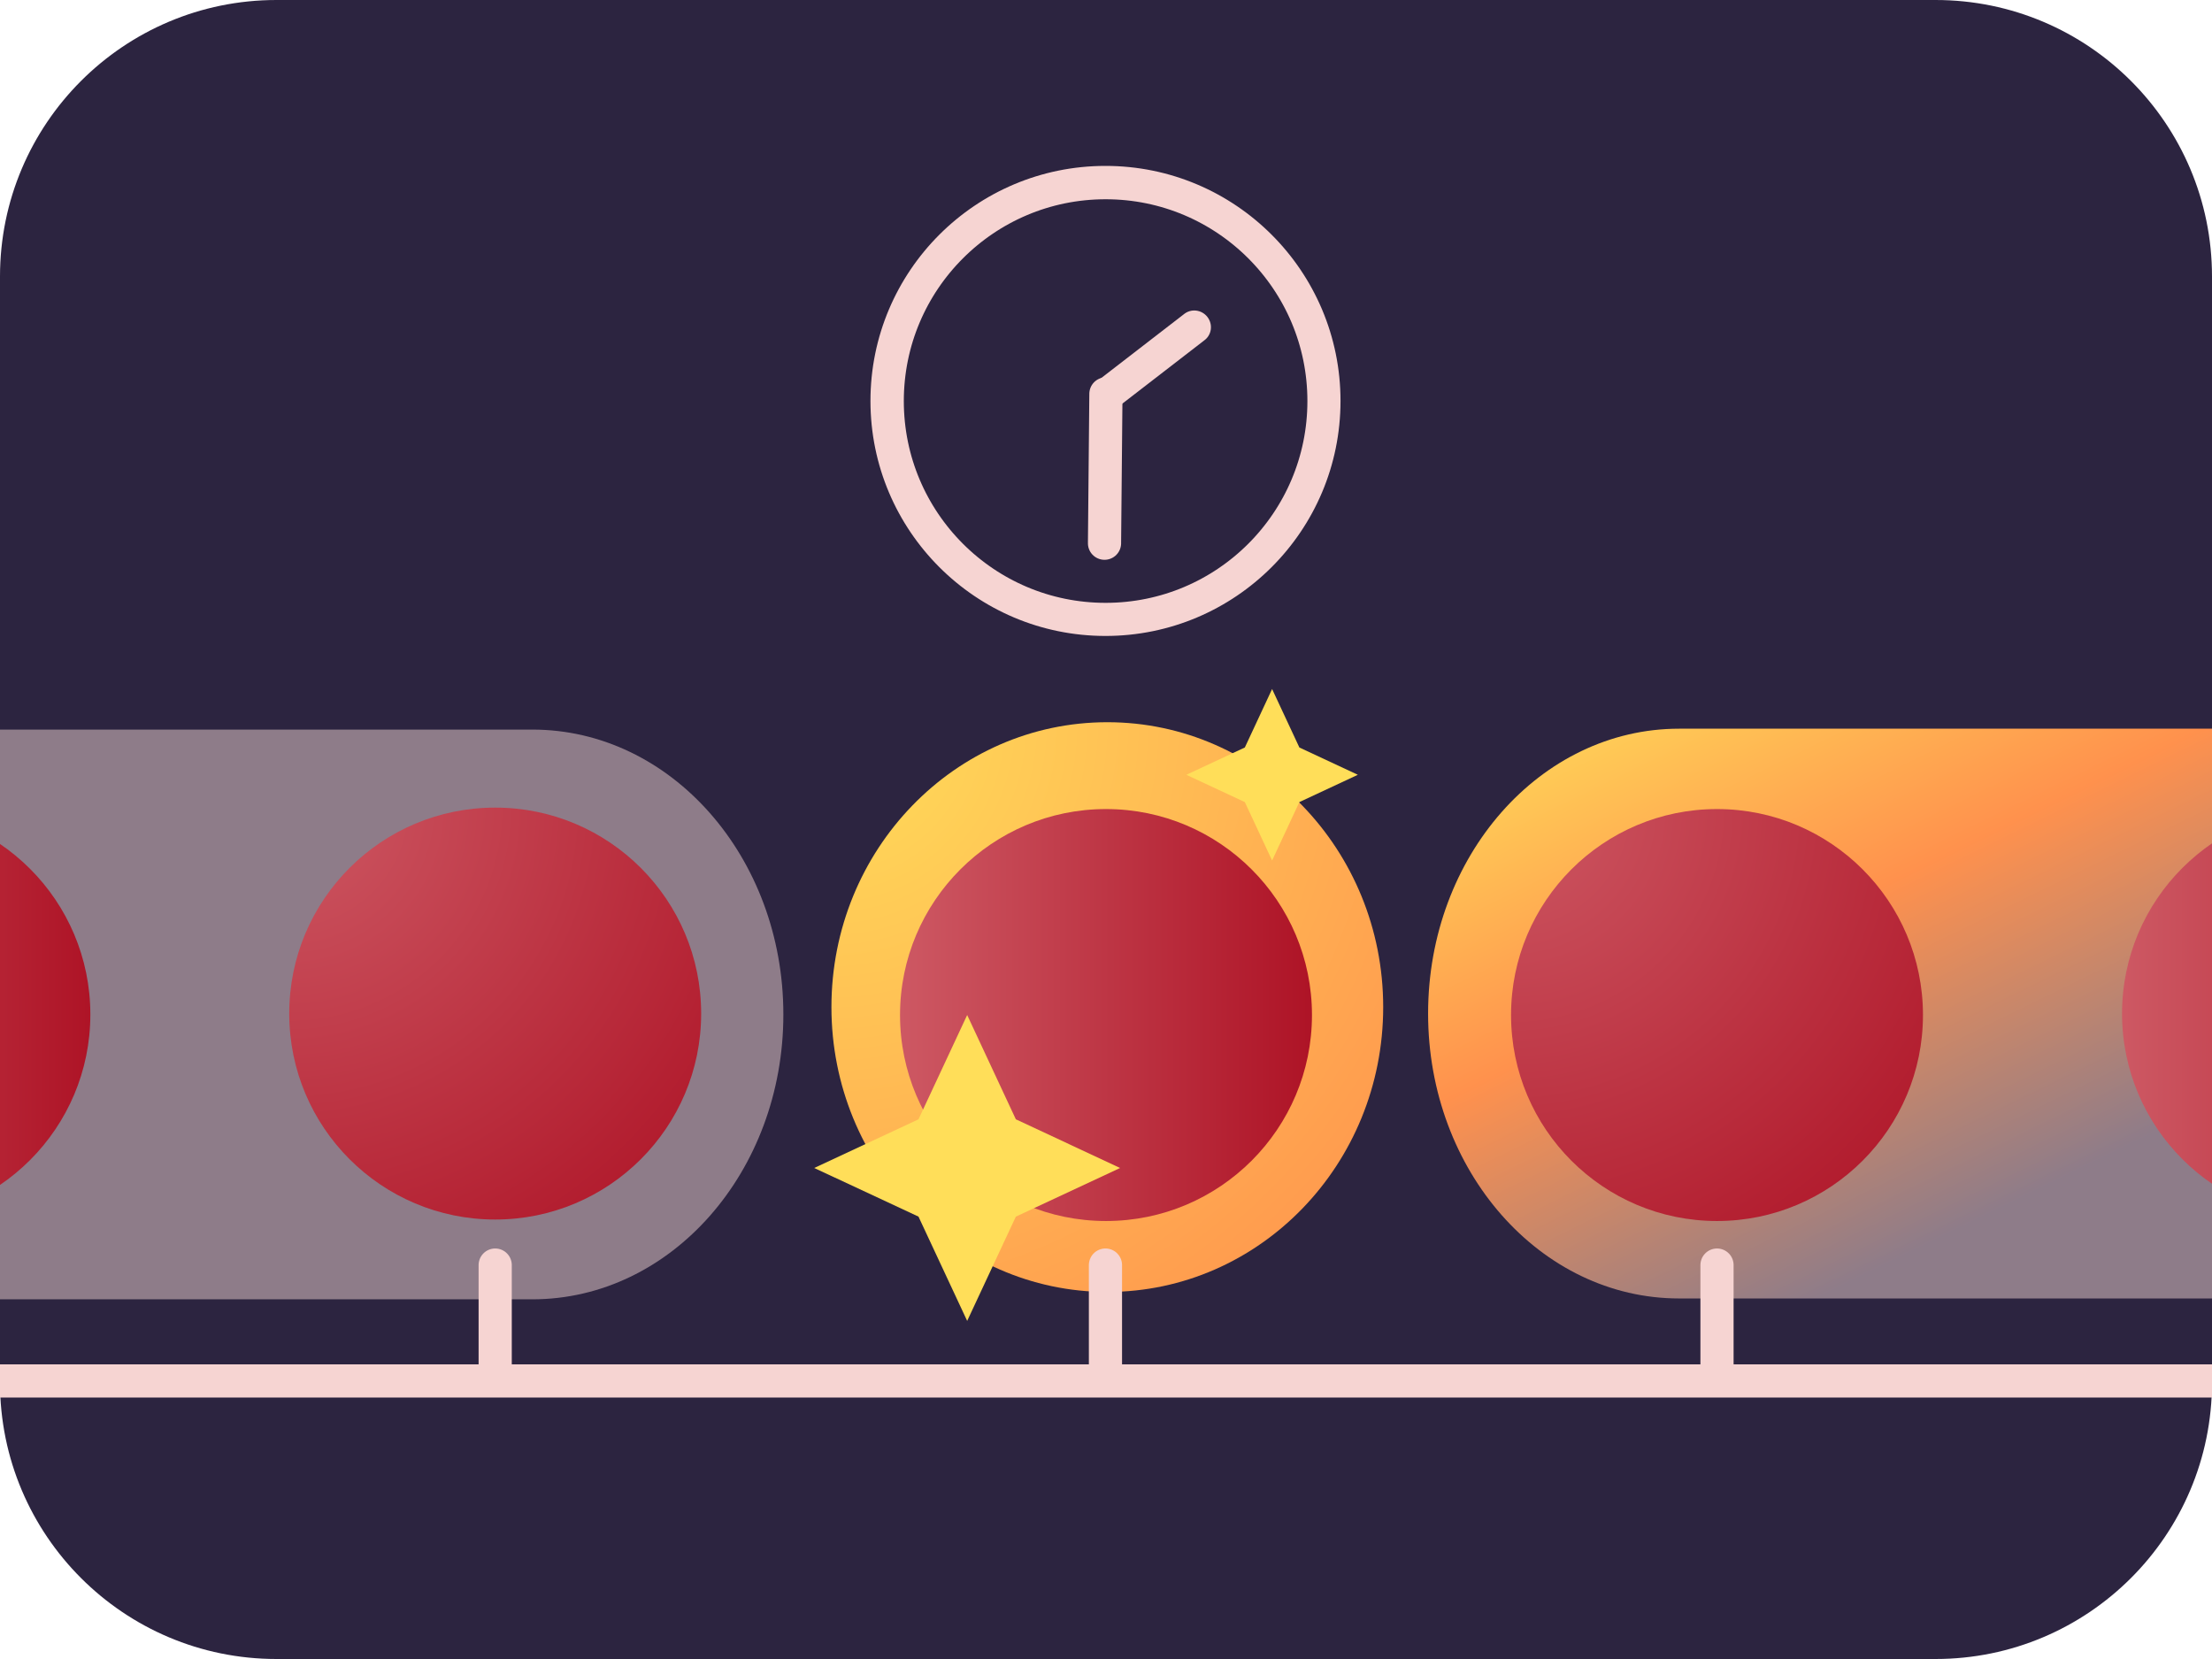<svg xmlns="http://www.w3.org/2000/svg" xmlns:xlink="http://www.w3.org/1999/xlink" width="400" zoomAndPan="magnify" viewBox="0 0 300 225" height="300" preserveAspectRatio="xMidYMid meet" version="1.0"><defs><clipPath id="580955dc0f"><path d="M 37.5 0 L 262.5 0 C 283.211 0 300 16.789 300 37.5 L 300 187.5 C 300 208.211 283.211 225 262.5 225 L 37.5 225 C 16.789 225 0 208.211 0 187.5 L 0 37.5 C 0 16.789 16.789 0 37.5 0 Z M 37.5 0 " clip-rule="nonzero"/></clipPath><clipPath id="ae270f12b4"><path d="M 118.055 22.5 L 181.805 22.5 L 181.805 86.25 L 118.055 86.25 Z M 118.055 22.5 " clip-rule="nonzero"/></clipPath><clipPath id="a541e3ea99"><path d="M 149.93 22.5 C 132.328 22.5 118.055 36.77 118.055 54.375 C 118.055 71.98 132.328 86.25 149.93 86.25 C 167.535 86.25 181.805 71.98 181.805 54.375 C 181.805 36.77 167.535 22.5 149.93 22.5 Z M 149.93 22.5 " clip-rule="nonzero"/></clipPath><clipPath id="251b2da873"><path d="M 193.684 98.828 L 300 98.828 L 300 176.102 L 193.684 176.102 Z M 193.684 98.828 " clip-rule="nonzero"/></clipPath><clipPath id="e0741b0ac9"><path d="M 317.297 98.828 C 336.098 98.828 351.336 116.125 351.336 137.465 C 351.336 158.801 336.098 176.102 317.297 176.102 L 227.723 176.102 C 208.922 176.102 193.684 158.801 193.684 137.465 C 193.684 116.125 208.922 98.828 227.723 98.828 Z M 317.297 98.828 " clip-rule="nonzero"/></clipPath><linearGradient x1="0" gradientTransform="matrix(0.616, 0, 0, 0.302, 193.684, 98.828)" y1="0" x2="214.32" gradientUnits="userSpaceOnUse" y2="214.32" id="db7f61cff1"><stop stop-opacity="1" stop-color="rgb(100%, 87.099%, 34.9%)" offset="0"/><stop stop-opacity="1" stop-color="rgb(100%, 86.803%, 34.853%)" offset="0.004"/><stop stop-opacity="1" stop-color="rgb(100%, 86.507%, 34.807%)" offset="0.008"/><stop stop-opacity="1" stop-color="rgb(100%, 86.211%, 34.761%)" offset="0.012"/><stop stop-opacity="1" stop-color="rgb(100%, 85.915%, 34.715%)" offset="0.016"/><stop stop-opacity="1" stop-color="rgb(100%, 85.617%, 34.668%)" offset="0.02"/><stop stop-opacity="1" stop-color="rgb(100%, 85.321%, 34.622%)" offset="0.023"/><stop stop-opacity="1" stop-color="rgb(100%, 85.025%, 34.576%)" offset="0.027"/><stop stop-opacity="1" stop-color="rgb(100%, 84.729%, 34.531%)" offset="0.031"/><stop stop-opacity="1" stop-color="rgb(100%, 84.433%, 34.483%)" offset="0.035"/><stop stop-opacity="1" stop-color="rgb(100%, 84.137%, 34.438%)" offset="0.039"/><stop stop-opacity="1" stop-color="rgb(100%, 83.839%, 34.392%)" offset="0.043"/><stop stop-opacity="1" stop-color="rgb(100%, 83.543%, 34.346%)" offset="0.047"/><stop stop-opacity="1" stop-color="rgb(100%, 83.247%, 34.299%)" offset="0.051"/><stop stop-opacity="1" stop-color="rgb(100%, 82.951%, 34.253%)" offset="0.055"/><stop stop-opacity="1" stop-color="rgb(100%, 82.655%, 34.207%)" offset="0.059"/><stop stop-opacity="1" stop-color="rgb(100%, 82.359%, 34.161%)" offset="0.062"/><stop stop-opacity="1" stop-color="rgb(100%, 82.062%, 34.116%)" offset="0.066"/><stop stop-opacity="1" stop-color="rgb(100%, 81.766%, 34.07%)" offset="0.07"/><stop stop-opacity="1" stop-color="rgb(100%, 81.47%, 34.023%)" offset="0.074"/><stop stop-opacity="1" stop-color="rgb(100%, 81.174%, 33.977%)" offset="0.078"/><stop stop-opacity="1" stop-color="rgb(100%, 80.878%, 33.931%)" offset="0.082"/><stop stop-opacity="1" stop-color="rgb(100%, 80.582%, 33.885%)" offset="0.086"/><stop stop-opacity="1" stop-color="rgb(100%, 80.284%, 33.838%)" offset="0.09"/><stop stop-opacity="1" stop-color="rgb(100%, 79.988%, 33.792%)" offset="0.094"/><stop stop-opacity="1" stop-color="rgb(100%, 79.692%, 33.746%)" offset="0.098"/><stop stop-opacity="1" stop-color="rgb(100%, 79.396%, 33.701%)" offset="0.102"/><stop stop-opacity="1" stop-color="rgb(100%, 79.099%, 33.653%)" offset="0.105"/><stop stop-opacity="1" stop-color="rgb(100%, 78.802%, 33.607%)" offset="0.109"/><stop stop-opacity="1" stop-color="rgb(100%, 78.506%, 33.562%)" offset="0.113"/><stop stop-opacity="1" stop-color="rgb(100%, 78.21%, 33.516%)" offset="0.117"/><stop stop-opacity="1" stop-color="rgb(100%, 77.914%, 33.47%)" offset="0.121"/><stop stop-opacity="1" stop-color="rgb(100%, 77.618%, 33.424%)" offset="0.125"/><stop stop-opacity="1" stop-color="rgb(100%, 77.321%, 33.377%)" offset="0.129"/><stop stop-opacity="1" stop-color="rgb(100%, 77.025%, 33.331%)" offset="0.133"/><stop stop-opacity="1" stop-color="rgb(100%, 76.729%, 33.286%)" offset="0.137"/><stop stop-opacity="1" stop-color="rgb(100%, 76.433%, 33.24%)" offset="0.141"/><stop stop-opacity="1" stop-color="rgb(100%, 76.137%, 33.192%)" offset="0.145"/><stop stop-opacity="1" stop-color="rgb(100%, 75.841%, 33.147%)" offset="0.148"/><stop stop-opacity="1" stop-color="rgb(100%, 75.543%, 33.101%)" offset="0.152"/><stop stop-opacity="1" stop-color="rgb(100%, 75.247%, 33.055%)" offset="0.156"/><stop stop-opacity="1" stop-color="rgb(100%, 74.951%, 33.008%)" offset="0.16"/><stop stop-opacity="1" stop-color="rgb(100%, 74.655%, 32.962%)" offset="0.164"/><stop stop-opacity="1" stop-color="rgb(100%, 74.359%, 32.916%)" offset="0.168"/><stop stop-opacity="1" stop-color="rgb(100%, 74.063%, 32.87%)" offset="0.172"/><stop stop-opacity="1" stop-color="rgb(100%, 73.766%, 32.823%)" offset="0.176"/><stop stop-opacity="1" stop-color="rgb(100%, 73.47%, 32.777%)" offset="0.18"/><stop stop-opacity="1" stop-color="rgb(100%, 73.174%, 32.732%)" offset="0.184"/><stop stop-opacity="1" stop-color="rgb(100%, 72.878%, 32.686%)" offset="0.188"/><stop stop-opacity="1" stop-color="rgb(100%, 72.581%, 32.64%)" offset="0.191"/><stop stop-opacity="1" stop-color="rgb(100%, 72.285%, 32.594%)" offset="0.195"/><stop stop-opacity="1" stop-color="rgb(100%, 71.988%, 32.547%)" offset="0.199"/><stop stop-opacity="1" stop-color="rgb(100%, 71.692%, 32.501%)" offset="0.203"/><stop stop-opacity="1" stop-color="rgb(100%, 71.396%, 32.455%)" offset="0.207"/><stop stop-opacity="1" stop-color="rgb(100%, 71.1%, 32.41%)" offset="0.211"/><stop stop-opacity="1" stop-color="rgb(100%, 70.804%, 32.362%)" offset="0.215"/><stop stop-opacity="1" stop-color="rgb(100%, 70.508%, 32.317%)" offset="0.219"/><stop stop-opacity="1" stop-color="rgb(100%, 70.21%, 32.271%)" offset="0.223"/><stop stop-opacity="1" stop-color="rgb(100%, 69.914%, 32.225%)" offset="0.227"/><stop stop-opacity="1" stop-color="rgb(100%, 69.618%, 32.178%)" offset="0.23"/><stop stop-opacity="1" stop-color="rgb(100%, 69.322%, 32.132%)" offset="0.234"/><stop stop-opacity="1" stop-color="rgb(100%, 69.026%, 32.086%)" offset="0.238"/><stop stop-opacity="1" stop-color="rgb(100%, 68.73%, 32.04%)" offset="0.242"/><stop stop-opacity="1" stop-color="rgb(100%, 68.433%, 31.995%)" offset="0.246"/><stop stop-opacity="1" stop-color="rgb(100%, 68.137%, 31.949%)" offset="0.25"/><stop stop-opacity="1" stop-color="rgb(100%, 67.841%, 31.902%)" offset="0.254"/><stop stop-opacity="1" stop-color="rgb(100%, 67.545%, 31.856%)" offset="0.258"/><stop stop-opacity="1" stop-color="rgb(100%, 67.249%, 31.81%)" offset="0.262"/><stop stop-opacity="1" stop-color="rgb(100%, 66.953%, 31.764%)" offset="0.266"/><stop stop-opacity="1" stop-color="rgb(100%, 66.655%, 31.717%)" offset="0.27"/><stop stop-opacity="1" stop-color="rgb(100%, 66.359%, 31.671%)" offset="0.273"/><stop stop-opacity="1" stop-color="rgb(100%, 66.063%, 31.625%)" offset="0.277"/><stop stop-opacity="1" stop-color="rgb(100%, 65.767%, 31.58%)" offset="0.281"/><stop stop-opacity="1" stop-color="rgb(100%, 65.471%, 31.532%)" offset="0.285"/><stop stop-opacity="1" stop-color="rgb(100%, 65.175%, 31.487%)" offset="0.289"/><stop stop-opacity="1" stop-color="rgb(100%, 64.877%, 31.441%)" offset="0.293"/><stop stop-opacity="1" stop-color="rgb(100%, 64.581%, 31.395%)" offset="0.297"/><stop stop-opacity="1" stop-color="rgb(100%, 64.285%, 31.348%)" offset="0.301"/><stop stop-opacity="1" stop-color="rgb(100%, 63.989%, 31.302%)" offset="0.305"/><stop stop-opacity="1" stop-color="rgb(100%, 63.692%, 31.256%)" offset="0.309"/><stop stop-opacity="1" stop-color="rgb(100%, 63.396%, 31.21%)" offset="0.312"/><stop stop-opacity="1" stop-color="rgb(100%, 63.1%, 31.165%)" offset="0.316"/><stop stop-opacity="1" stop-color="rgb(100%, 62.804%, 31.119%)" offset="0.32"/><stop stop-opacity="1" stop-color="rgb(100%, 62.508%, 31.071%)" offset="0.324"/><stop stop-opacity="1" stop-color="rgb(100%, 62.212%, 31.026%)" offset="0.328"/><stop stop-opacity="1" stop-color="rgb(100%, 61.914%, 30.98%)" offset="0.332"/><stop stop-opacity="1" stop-color="rgb(100%, 61.618%, 30.934%)" offset="0.336"/><stop stop-opacity="1" stop-color="rgb(100%, 61.322%, 30.887%)" offset="0.34"/><stop stop-opacity="1" stop-color="rgb(100%, 61.026%, 30.841%)" offset="0.344"/><stop stop-opacity="1" stop-color="rgb(100%, 60.73%, 30.795%)" offset="0.348"/><stop stop-opacity="1" stop-color="rgb(100%, 60.434%, 30.75%)" offset="0.352"/><stop stop-opacity="1" stop-color="rgb(100%, 60.136%, 30.702%)" offset="0.355"/><stop stop-opacity="1" stop-color="rgb(100%, 59.84%, 30.656%)" offset="0.359"/><stop stop-opacity="1" stop-color="rgb(100%, 59.544%, 30.611%)" offset="0.363"/><stop stop-opacity="1" stop-color="rgb(100%, 59.248%, 30.565%)" offset="0.367"/><stop stop-opacity="1" stop-color="rgb(100%, 58.952%, 30.519%)" offset="0.371"/><stop stop-opacity="1" stop-color="rgb(100%, 58.656%, 30.473%)" offset="0.375"/><stop stop-opacity="1" stop-color="rgb(100%, 58.359%, 30.426%)" offset="0.379"/><stop stop-opacity="1" stop-color="rgb(100%, 58.063%, 30.38%)" offset="0.383"/><stop stop-opacity="1" stop-color="rgb(100%, 57.767%, 30.334%)" offset="0.387"/><stop stop-opacity="1" stop-color="rgb(100%, 57.471%, 30.289%)" offset="0.391"/><stop stop-opacity="1" stop-color="rgb(99.983%, 57.182%, 30.252%)" offset="0.395"/><stop stop-opacity="1" stop-color="rgb(99.968%, 56.894%, 30.215%)" offset="0.398"/><stop stop-opacity="1" stop-color="rgb(99.533%, 56.812%, 30.446%)" offset="0.402"/><stop stop-opacity="1" stop-color="rgb(99.1%, 56.731%, 30.676%)" offset="0.406"/><stop stop-opacity="1" stop-color="rgb(98.665%, 56.648%, 30.907%)" offset="0.41"/><stop stop-opacity="1" stop-color="rgb(98.23%, 56.567%, 31.139%)" offset="0.414"/><stop stop-opacity="1" stop-color="rgb(97.795%, 56.485%, 31.369%)" offset="0.418"/><stop stop-opacity="1" stop-color="rgb(97.36%, 56.404%, 31.599%)" offset="0.422"/><stop stop-opacity="1" stop-color="rgb(96.925%, 56.323%, 31.83%)" offset="0.426"/><stop stop-opacity="1" stop-color="rgb(96.492%, 56.242%, 32.06%)" offset="0.43"/><stop stop-opacity="1" stop-color="rgb(96.057%, 56.16%, 32.291%)" offset="0.434"/><stop stop-opacity="1" stop-color="rgb(95.622%, 56.079%, 32.521%)" offset="0.438"/><stop stop-opacity="1" stop-color="rgb(95.187%, 55.997%, 32.751%)" offset="0.441"/><stop stop-opacity="1" stop-color="rgb(94.753%, 55.916%, 32.982%)" offset="0.445"/><stop stop-opacity="1" stop-color="rgb(94.318%, 55.835%, 33.212%)" offset="0.449"/><stop stop-opacity="1" stop-color="rgb(93.884%, 55.754%, 33.443%)" offset="0.453"/><stop stop-opacity="1" stop-color="rgb(93.449%, 55.672%, 33.673%)" offset="0.457"/><stop stop-opacity="1" stop-color="rgb(93.015%, 55.591%, 33.905%)" offset="0.461"/><stop stop-opacity="1" stop-color="rgb(92.58%, 55.508%, 34.135%)" offset="0.465"/><stop stop-opacity="1" stop-color="rgb(92.145%, 55.428%, 34.366%)" offset="0.469"/><stop stop-opacity="1" stop-color="rgb(91.71%, 55.345%, 34.596%)" offset="0.473"/><stop stop-opacity="1" stop-color="rgb(91.277%, 55.264%, 34.827%)" offset="0.477"/><stop stop-opacity="1" stop-color="rgb(90.842%, 55.183%, 35.057%)" offset="0.48"/><stop stop-opacity="1" stop-color="rgb(90.407%, 55.103%, 35.287%)" offset="0.484"/><stop stop-opacity="1" stop-color="rgb(89.972%, 55.02%, 35.518%)" offset="0.488"/><stop stop-opacity="1" stop-color="rgb(89.537%, 54.939%, 35.748%)" offset="0.492"/><stop stop-opacity="1" stop-color="rgb(89.102%, 54.857%, 35.979%)" offset="0.496"/><stop stop-opacity="1" stop-color="rgb(88.669%, 54.776%, 36.211%)" offset="0.5"/><stop stop-opacity="1" stop-color="rgb(88.234%, 54.694%, 36.441%)" offset="0.504"/><stop stop-opacity="1" stop-color="rgb(87.799%, 54.613%, 36.671%)" offset="0.508"/><stop stop-opacity="1" stop-color="rgb(87.364%, 54.532%, 36.902%)" offset="0.512"/><stop stop-opacity="1" stop-color="rgb(86.929%, 54.451%, 37.132%)" offset="0.516"/><stop stop-opacity="1" stop-color="rgb(86.494%, 54.369%, 37.363%)" offset="0.52"/><stop stop-opacity="1" stop-color="rgb(86.061%, 54.288%, 37.593%)" offset="0.523"/><stop stop-opacity="1" stop-color="rgb(85.626%, 54.205%, 37.823%)" offset="0.527"/><stop stop-opacity="1" stop-color="rgb(85.191%, 54.124%, 38.054%)" offset="0.531"/><stop stop-opacity="1" stop-color="rgb(84.756%, 54.044%, 38.284%)" offset="0.535"/><stop stop-opacity="1" stop-color="rgb(84.322%, 53.963%, 38.516%)" offset="0.539"/><stop stop-opacity="1" stop-color="rgb(83.887%, 53.88%, 38.747%)" offset="0.543"/><stop stop-opacity="1" stop-color="rgb(83.453%, 53.799%, 38.977%)" offset="0.547"/><stop stop-opacity="1" stop-color="rgb(83.018%, 53.717%, 39.207%)" offset="0.551"/><stop stop-opacity="1" stop-color="rgb(82.584%, 53.636%, 39.438%)" offset="0.555"/><stop stop-opacity="1" stop-color="rgb(82.149%, 53.554%, 39.668%)" offset="0.559"/><stop stop-opacity="1" stop-color="rgb(81.714%, 53.473%, 39.899%)" offset="0.562"/><stop stop-opacity="1" stop-color="rgb(81.279%, 53.392%, 40.129%)" offset="0.566"/><stop stop-opacity="1" stop-color="rgb(80.846%, 53.311%, 40.359%)" offset="0.57"/><stop stop-opacity="1" stop-color="rgb(80.411%, 53.229%, 40.59%)" offset="0.574"/><stop stop-opacity="1" stop-color="rgb(79.976%, 53.148%, 40.822%)" offset="0.578"/><stop stop-opacity="1" stop-color="rgb(79.541%, 53.065%, 41.052%)" offset="0.582"/><stop stop-opacity="1" stop-color="rgb(79.106%, 52.985%, 41.283%)" offset="0.586"/><stop stop-opacity="1" stop-color="rgb(78.671%, 52.902%, 41.513%)" offset="0.59"/><stop stop-opacity="1" stop-color="rgb(78.238%, 52.821%, 41.743%)" offset="0.594"/><stop stop-opacity="1" stop-color="rgb(77.803%, 52.74%, 41.974%)" offset="0.598"/><stop stop-opacity="1" stop-color="rgb(77.368%, 52.66%, 42.204%)" offset="0.602"/><stop stop-opacity="1" stop-color="rgb(76.933%, 52.577%, 42.435%)" offset="0.605"/><stop stop-opacity="1" stop-color="rgb(76.498%, 52.496%, 42.665%)" offset="0.609"/><stop stop-opacity="1" stop-color="rgb(76.064%, 52.414%, 42.896%)" offset="0.613"/><stop stop-opacity="1" stop-color="rgb(75.63%, 52.333%, 43.126%)" offset="0.617"/><stop stop-opacity="1" stop-color="rgb(75.195%, 52.251%, 43.356%)" offset="0.621"/><stop stop-opacity="1" stop-color="rgb(74.76%, 52.17%, 43.588%)" offset="0.625"/><stop stop-opacity="1" stop-color="rgb(74.326%, 52.089%, 43.819%)" offset="0.629"/><stop stop-opacity="1" stop-color="rgb(73.891%, 52.008%, 44.049%)" offset="0.633"/><stop stop-opacity="1" stop-color="rgb(73.456%, 51.926%, 44.279%)" offset="0.637"/><stop stop-opacity="1" stop-color="rgb(73.022%, 51.845%, 44.51%)" offset="0.641"/><stop stop-opacity="1" stop-color="rgb(72.588%, 51.762%, 44.74%)" offset="0.645"/><stop stop-opacity="1" stop-color="rgb(72.153%, 51.682%, 44.971%)" offset="0.648"/><stop stop-opacity="1" stop-color="rgb(71.718%, 51.601%, 45.201%)" offset="0.652"/><stop stop-opacity="1" stop-color="rgb(71.283%, 51.52%, 45.432%)" offset="0.656"/><stop stop-opacity="1" stop-color="rgb(70.848%, 51.437%, 45.662%)" offset="0.66"/><stop stop-opacity="1" stop-color="rgb(70.415%, 51.357%, 45.894%)" offset="0.664"/><stop stop-opacity="1" stop-color="rgb(69.98%, 51.274%, 46.124%)" offset="0.668"/><stop stop-opacity="1" stop-color="rgb(69.545%, 51.193%, 46.355%)" offset="0.672"/><stop stop-opacity="1" stop-color="rgb(69.11%, 51.111%, 46.585%)" offset="0.676"/><stop stop-opacity="1" stop-color="rgb(68.675%, 51.03%, 46.815%)" offset="0.68"/><stop stop-opacity="1" stop-color="rgb(68.24%, 50.949%, 47.046%)" offset="0.684"/><stop stop-opacity="1" stop-color="rgb(67.807%, 50.868%, 47.276%)" offset="0.688"/><stop stop-opacity="1" stop-color="rgb(67.372%, 50.786%, 47.507%)" offset="0.691"/><stop stop-opacity="1" stop-color="rgb(66.937%, 50.705%, 47.737%)" offset="0.695"/><stop stop-opacity="1" stop-color="rgb(66.502%, 50.623%, 47.968%)" offset="0.699"/><stop stop-opacity="1" stop-color="rgb(66.068%, 50.542%, 48.199%)" offset="0.703"/><stop stop-opacity="1" stop-color="rgb(65.633%, 50.459%, 48.43%)" offset="0.707"/><stop stop-opacity="1" stop-color="rgb(65.199%, 50.378%, 48.66%)" offset="0.711"/><stop stop-opacity="1" stop-color="rgb(64.764%, 50.298%, 48.891%)" offset="0.715"/><stop stop-opacity="1" stop-color="rgb(64.33%, 50.217%, 49.121%)" offset="0.719"/><stop stop-opacity="1" stop-color="rgb(63.895%, 50.134%, 49.352%)" offset="0.723"/><stop stop-opacity="1" stop-color="rgb(63.46%, 50.053%, 49.582%)" offset="0.727"/><stop stop-opacity="1" stop-color="rgb(63.025%, 49.971%, 49.812%)" offset="0.73"/><stop stop-opacity="1" stop-color="rgb(62.592%, 49.89%, 50.043%)" offset="0.734"/><stop stop-opacity="1" stop-color="rgb(62.157%, 49.809%, 50.273%)" offset="0.738"/><stop stop-opacity="1" stop-color="rgb(61.722%, 49.728%, 50.505%)" offset="0.742"/><stop stop-opacity="1" stop-color="rgb(61.287%, 49.646%, 50.735%)" offset="0.746"/><stop stop-opacity="1" stop-color="rgb(60.852%, 49.565%, 50.966%)" offset="0.75"/><stop stop-opacity="1" stop-color="rgb(60.417%, 49.483%, 51.196%)" offset="0.754"/><stop stop-opacity="1" stop-color="rgb(59.984%, 49.402%, 51.427%)" offset="0.758"/><stop stop-opacity="1" stop-color="rgb(59.549%, 49.319%, 51.657%)" offset="0.762"/><stop stop-opacity="1" stop-color="rgb(59.114%, 49.239%, 51.888%)" offset="0.766"/><stop stop-opacity="1" stop-color="rgb(58.679%, 49.158%, 52.118%)" offset="0.77"/><stop stop-opacity="1" stop-color="rgb(58.244%, 49.077%, 52.348%)" offset="0.773"/><stop stop-opacity="1" stop-color="rgb(57.809%, 48.994%, 52.579%)" offset="0.777"/><stop stop-opacity="1" stop-color="rgb(57.376%, 48.914%, 52.809%)" offset="0.781"/><stop stop-opacity="1" stop-color="rgb(56.941%, 48.831%, 53.04%)" offset="0.785"/><stop stop-opacity="1" stop-color="rgb(56.506%, 48.75%, 53.271%)" offset="0.789"/><stop stop-opacity="1" stop-color="rgb(56.102%, 48.674%, 53.485%)" offset="0.793"/><stop stop-opacity="1" stop-color="rgb(55.699%, 48.599%, 53.699%)" offset="0.797"/><stop stop-opacity="1" stop-color="rgb(55.699%, 48.599%, 53.699%)" offset="0.812"/><stop stop-opacity="1" stop-color="rgb(55.699%, 48.599%, 53.699%)" offset="0.875"/><stop stop-opacity="1" stop-color="rgb(55.699%, 48.599%, 53.699%)" offset="1"/></linearGradient><clipPath id="c1acaade7e"><path d="M 0 98.949 L 106.242 98.949 L 106.242 176.219 L 0 176.219 Z M 0 98.949 " clip-rule="nonzero"/></clipPath><clipPath id="b187defead"><path d="M 72.203 98.949 C 91.004 98.949 106.242 116.246 106.242 137.586 C 106.242 158.922 91.004 176.219 72.203 176.219 L -9.578 176.219 C -28.375 176.219 -43.617 158.922 -43.617 137.586 C -43.617 116.246 -28.375 98.949 -9.578 98.949 Z M 72.203 98.949 " clip-rule="nonzero"/></clipPath><clipPath id="dd6b589517"><path d="M 112.762 97.949 L 187.594 97.949 L 187.594 175.219 L 112.762 175.219 Z M 112.762 97.949 " clip-rule="nonzero"/></clipPath><clipPath id="786f906786"><path d="M 150.18 97.949 C 129.516 97.949 112.762 115.246 112.762 136.586 C 112.762 157.922 129.516 175.219 150.18 175.219 C 170.844 175.219 187.594 157.922 187.594 136.586 C 187.594 115.246 170.844 97.949 150.18 97.949 Z M 150.18 97.949 " clip-rule="nonzero"/></clipPath><radialGradient gradientTransform="matrix(0.984, 0, 0, 1.016, 112.763, 97.949)" gradientUnits="userSpaceOnUse" r="107.553" cx="0" id="d880758683" cy="0" fx="0" fy="0"><stop stop-opacity="1" stop-color="rgb(100%, 86.981%, 34.882%)" offset="0"/><stop stop-opacity="1" stop-color="rgb(100%, 86.687%, 34.834%)" offset="0.008"/><stop stop-opacity="1" stop-color="rgb(100%, 86.333%, 34.779%)" offset="0.02"/><stop stop-opacity="1" stop-color="rgb(100%, 85.979%, 34.724%)" offset="0.031"/><stop stop-opacity="1" stop-color="rgb(100%, 85.625%, 34.669%)" offset="0.043"/><stop stop-opacity="1" stop-color="rgb(100%, 85.271%, 34.615%)" offset="0.055"/><stop stop-opacity="1" stop-color="rgb(100%, 84.917%, 34.56%)" offset="0.066"/><stop stop-opacity="1" stop-color="rgb(100%, 84.563%, 34.505%)" offset="0.078"/><stop stop-opacity="1" stop-color="rgb(100%, 84.209%, 34.45%)" offset="0.09"/><stop stop-opacity="1" stop-color="rgb(100%, 83.855%, 34.395%)" offset="0.102"/><stop stop-opacity="1" stop-color="rgb(100%, 83.501%, 34.34%)" offset="0.113"/><stop stop-opacity="1" stop-color="rgb(100%, 83.147%, 34.283%)" offset="0.125"/><stop stop-opacity="1" stop-color="rgb(100%, 82.793%, 34.229%)" offset="0.137"/><stop stop-opacity="1" stop-color="rgb(100%, 82.44%, 34.174%)" offset="0.148"/><stop stop-opacity="1" stop-color="rgb(100%, 82.086%, 34.119%)" offset="0.16"/><stop stop-opacity="1" stop-color="rgb(100%, 81.732%, 34.064%)" offset="0.172"/><stop stop-opacity="1" stop-color="rgb(100%, 81.378%, 34.009%)" offset="0.184"/><stop stop-opacity="1" stop-color="rgb(100%, 81.024%, 33.954%)" offset="0.195"/><stop stop-opacity="1" stop-color="rgb(100%, 80.67%, 33.899%)" offset="0.207"/><stop stop-opacity="1" stop-color="rgb(100%, 80.316%, 33.844%)" offset="0.219"/><stop stop-opacity="1" stop-color="rgb(100%, 79.962%, 33.789%)" offset="0.23"/><stop stop-opacity="1" stop-color="rgb(100%, 79.608%, 33.733%)" offset="0.242"/><stop stop-opacity="1" stop-color="rgb(100%, 79.312%, 33.687%)" offset="0.254"/><stop stop-opacity="1" stop-color="rgb(100%, 79.077%, 33.65%)" offset="0.262"/><stop stop-opacity="1" stop-color="rgb(100%, 78.841%, 33.614%)" offset="0.27"/><stop stop-opacity="1" stop-color="rgb(100%, 78.606%, 33.577%)" offset="0.277"/><stop stop-opacity="1" stop-color="rgb(100%, 78.369%, 33.54%)" offset="0.285"/><stop stop-opacity="1" stop-color="rgb(100%, 78.133%, 33.504%)" offset="0.293"/><stop stop-opacity="1" stop-color="rgb(100%, 77.898%, 33.467%)" offset="0.301"/><stop stop-opacity="1" stop-color="rgb(100%, 77.661%, 33.43%)" offset="0.309"/><stop stop-opacity="1" stop-color="rgb(100%, 77.425%, 33.394%)" offset="0.316"/><stop stop-opacity="1" stop-color="rgb(100%, 77.19%, 33.357%)" offset="0.324"/><stop stop-opacity="1" stop-color="rgb(100%, 76.953%, 33.321%)" offset="0.332"/><stop stop-opacity="1" stop-color="rgb(100%, 76.718%, 33.284%)" offset="0.34"/><stop stop-opacity="1" stop-color="rgb(100%, 76.482%, 33.247%)" offset="0.348"/><stop stop-opacity="1" stop-color="rgb(100%, 76.245%, 33.211%)" offset="0.355"/><stop stop-opacity="1" stop-color="rgb(100%, 76.01%, 33.174%)" offset="0.363"/><stop stop-opacity="1" stop-color="rgb(100%, 75.774%, 33.136%)" offset="0.371"/><stop stop-opacity="1" stop-color="rgb(100%, 75.537%, 33.099%)" offset="0.379"/><stop stop-opacity="1" stop-color="rgb(100%, 75.302%, 33.063%)" offset="0.387"/><stop stop-opacity="1" stop-color="rgb(100%, 75.066%, 33.026%)" offset="0.395"/><stop stop-opacity="1" stop-color="rgb(100%, 74.831%, 32.99%)" offset="0.402"/><stop stop-opacity="1" stop-color="rgb(100%, 74.594%, 32.953%)" offset="0.41"/><stop stop-opacity="1" stop-color="rgb(100%, 74.358%, 32.916%)" offset="0.418"/><stop stop-opacity="1" stop-color="rgb(100%, 74.123%, 32.88%)" offset="0.426"/><stop stop-opacity="1" stop-color="rgb(100%, 73.886%, 32.843%)" offset="0.434"/><stop stop-opacity="1" stop-color="rgb(100%, 73.65%, 32.806%)" offset="0.441"/><stop stop-opacity="1" stop-color="rgb(100%, 73.415%, 32.77%)" offset="0.449"/><stop stop-opacity="1" stop-color="rgb(100%, 73.178%, 32.733%)" offset="0.457"/><stop stop-opacity="1" stop-color="rgb(100%, 72.943%, 32.697%)" offset="0.465"/><stop stop-opacity="1" stop-color="rgb(100%, 72.707%, 32.66%)" offset="0.473"/><stop stop-opacity="1" stop-color="rgb(100%, 72.47%, 32.623%)" offset="0.48"/><stop stop-opacity="1" stop-color="rgb(100%, 72.235%, 32.587%)" offset="0.488"/><stop stop-opacity="1" stop-color="rgb(100%, 71.999%, 32.549%)" offset="0.496"/><stop stop-opacity="1" stop-color="rgb(100%, 71.704%, 32.503%)" offset="0.504"/><stop stop-opacity="1" stop-color="rgb(100%, 71.35%, 32.448%)" offset="0.516"/><stop stop-opacity="1" stop-color="rgb(100%, 70.996%, 32.393%)" offset="0.527"/><stop stop-opacity="1" stop-color="rgb(100%, 70.642%, 32.338%)" offset="0.539"/><stop stop-opacity="1" stop-color="rgb(100%, 70.288%, 32.283%)" offset="0.551"/><stop stop-opacity="1" stop-color="rgb(100%, 69.934%, 32.228%)" offset="0.562"/><stop stop-opacity="1" stop-color="rgb(100%, 69.58%, 32.173%)" offset="0.574"/><stop stop-opacity="1" stop-color="rgb(100%, 69.228%, 32.118%)" offset="0.586"/><stop stop-opacity="1" stop-color="rgb(100%, 68.874%, 32.063%)" offset="0.598"/><stop stop-opacity="1" stop-color="rgb(100%, 68.52%, 32.007%)" offset="0.609"/><stop stop-opacity="1" stop-color="rgb(100%, 68.166%, 31.952%)" offset="0.621"/><stop stop-opacity="1" stop-color="rgb(100%, 67.87%, 31.906%)" offset="0.633"/><stop stop-opacity="1" stop-color="rgb(100%, 67.635%, 31.87%)" offset="0.641"/><stop stop-opacity="1" stop-color="rgb(100%, 67.398%, 31.833%)" offset="0.648"/><stop stop-opacity="1" stop-color="rgb(100%, 67.162%, 31.796%)" offset="0.656"/><stop stop-opacity="1" stop-color="rgb(100%, 66.927%, 31.76%)" offset="0.664"/><stop stop-opacity="1" stop-color="rgb(100%, 66.69%, 31.723%)" offset="0.672"/><stop stop-opacity="1" stop-color="rgb(100%, 66.454%, 31.686%)" offset="0.68"/><stop stop-opacity="1" stop-color="rgb(100%, 66.219%, 31.65%)" offset="0.688"/><stop stop-opacity="1" stop-color="rgb(100%, 65.982%, 31.613%)" offset="0.695"/><stop stop-opacity="1" stop-color="rgb(100%, 65.747%, 31.577%)" offset="0.703"/><stop stop-opacity="1" stop-color="rgb(100%, 65.511%, 31.54%)" offset="0.711"/><stop stop-opacity="1" stop-color="rgb(100%, 65.274%, 31.503%)" offset="0.719"/><stop stop-opacity="1" stop-color="rgb(100%, 65.039%, 31.467%)" offset="0.727"/><stop stop-opacity="1" stop-color="rgb(100%, 64.803%, 31.429%)" offset="0.734"/><stop stop-opacity="1" stop-color="rgb(100%, 64.566%, 31.392%)" offset="0.742"/><stop stop-opacity="1" stop-color="rgb(100%, 64.331%, 31.355%)" offset="0.75"/><stop stop-opacity="1" stop-color="rgb(100%, 64.037%, 31.31%)" offset="0.758"/><stop stop-opacity="1" stop-color="rgb(100%, 63.683%, 31.255%)" offset="0.77"/><stop stop-opacity="1" stop-color="rgb(100%, 63.329%, 31.2%)" offset="0.781"/><stop stop-opacity="1" stop-color="rgb(100%, 62.975%, 31.145%)" offset="0.793"/><stop stop-opacity="1" stop-color="rgb(100%, 62.621%, 31.09%)" offset="0.805"/><stop stop-opacity="1" stop-color="rgb(100%, 62.326%, 31.044%)" offset="0.816"/><stop stop-opacity="1" stop-color="rgb(100%, 62.09%, 31.007%)" offset="0.824"/><stop stop-opacity="1" stop-color="rgb(100%, 61.853%, 30.971%)" offset="0.832"/><stop stop-opacity="1" stop-color="rgb(100%, 61.618%, 30.934%)" offset="0.84"/><stop stop-opacity="1" stop-color="rgb(100%, 61.382%, 30.898%)" offset="0.848"/><stop stop-opacity="1" stop-color="rgb(100%, 61.145%, 30.859%)" offset="0.855"/><stop stop-opacity="1" stop-color="rgb(100%, 60.91%, 30.823%)" offset="0.863"/><stop stop-opacity="1" stop-color="rgb(100%, 60.674%, 30.786%)" offset="0.871"/><stop stop-opacity="1" stop-color="rgb(100%, 60.379%, 30.74%)" offset="0.879"/><stop stop-opacity="1" stop-color="rgb(100%, 60.025%, 30.685%)" offset="0.891"/><stop stop-opacity="1" stop-color="rgb(100%, 59.671%, 30.63%)" offset="0.902"/><stop stop-opacity="1" stop-color="rgb(100%, 59.377%, 30.585%)" offset="0.914"/><stop stop-opacity="1" stop-color="rgb(100%, 59.14%, 30.548%)" offset="0.922"/><stop stop-opacity="1" stop-color="rgb(100%, 58.904%, 30.511%)" offset="0.93"/><stop stop-opacity="1" stop-color="rgb(100%, 58.669%, 30.475%)" offset="0.938"/><stop stop-opacity="1" stop-color="rgb(100%, 58.374%, 30.429%)" offset="0.945"/><stop stop-opacity="1" stop-color="rgb(100%, 58.078%, 30.383%)" offset="0.957"/><stop stop-opacity="1" stop-color="rgb(100%, 57.843%, 30.347%)" offset="0.965"/><stop stop-opacity="1" stop-color="rgb(100%, 57.549%, 30.301%)" offset="0.973"/><stop stop-opacity="1" stop-color="rgb(100%, 57.253%, 30.254%)" offset="0.984"/><stop stop-opacity="1" stop-color="rgb(100%, 57.016%, 30.217%)" offset="0.992"/><stop stop-opacity="1" stop-color="rgb(100%, 56.898%, 30.199%)" offset="1"/></radialGradient><clipPath id="a9d87af9aa"><path d="M 122.066 109.727 L 177.934 109.727 L 177.934 165.598 L 122.066 165.598 Z M 122.066 109.727 " clip-rule="nonzero"/></clipPath><clipPath id="cb36ffbfbb"><path d="M 150 109.727 C 134.574 109.727 122.066 122.234 122.066 137.66 C 122.066 153.09 134.574 165.598 150 165.598 C 165.426 165.598 177.934 153.09 177.934 137.66 C 177.934 122.234 165.426 109.727 150 109.727 Z M 150 109.727 " clip-rule="nonzero"/></clipPath><linearGradient x1="-0" gradientTransform="matrix(0.218, 0, 0, 0.218, 122.066, 109.728)" y1="0" x2="256" gradientUnits="userSpaceOnUse" y2="0" id="818cc7a240"><stop stop-opacity="1" stop-color="rgb(80.399%, 34.499%, 38.799%)" offset="0"/><stop stop-opacity="1" stop-color="rgb(80.351%, 34.393%, 38.705%)" offset="0.008"/><stop stop-opacity="1" stop-color="rgb(80.257%, 34.183%, 38.519%)" offset="0.016"/><stop stop-opacity="1" stop-color="rgb(80.161%, 33.972%, 38.332%)" offset="0.023"/><stop stop-opacity="1" stop-color="rgb(80.066%, 33.76%, 38.145%)" offset="0.031"/><stop stop-opacity="1" stop-color="rgb(79.97%, 33.55%, 37.959%)" offset="0.039"/><stop stop-opacity="1" stop-color="rgb(79.875%, 33.339%, 37.772%)" offset="0.047"/><stop stop-opacity="1" stop-color="rgb(79.779%, 33.128%, 37.585%)" offset="0.055"/><stop stop-opacity="1" stop-color="rgb(79.684%, 32.918%, 37.399%)" offset="0.062"/><stop stop-opacity="1" stop-color="rgb(79.588%, 32.706%, 37.212%)" offset="0.07"/><stop stop-opacity="1" stop-color="rgb(79.494%, 32.495%, 37.025%)" offset="0.078"/><stop stop-opacity="1" stop-color="rgb(79.398%, 32.285%, 36.838%)" offset="0.086"/><stop stop-opacity="1" stop-color="rgb(79.303%, 32.074%, 36.652%)" offset="0.094"/><stop stop-opacity="1" stop-color="rgb(79.207%, 31.862%, 36.465%)" offset="0.102"/><stop stop-opacity="1" stop-color="rgb(79.112%, 31.651%, 36.278%)" offset="0.109"/><stop stop-opacity="1" stop-color="rgb(79.016%, 31.441%, 36.092%)" offset="0.117"/><stop stop-opacity="1" stop-color="rgb(78.922%, 31.23%, 35.905%)" offset="0.125"/><stop stop-opacity="1" stop-color="rgb(78.827%, 31.018%, 35.718%)" offset="0.133"/><stop stop-opacity="1" stop-color="rgb(78.731%, 30.807%, 35.532%)" offset="0.141"/><stop stop-opacity="1" stop-color="rgb(78.636%, 30.597%, 35.344%)" offset="0.148"/><stop stop-opacity="1" stop-color="rgb(78.54%, 30.386%, 35.158%)" offset="0.156"/><stop stop-opacity="1" stop-color="rgb(78.445%, 30.174%, 34.972%)" offset="0.164"/><stop stop-opacity="1" stop-color="rgb(78.349%, 29.964%, 34.784%)" offset="0.172"/><stop stop-opacity="1" stop-color="rgb(78.255%, 29.753%, 34.598%)" offset="0.18"/><stop stop-opacity="1" stop-color="rgb(78.159%, 29.543%, 34.412%)" offset="0.188"/><stop stop-opacity="1" stop-color="rgb(78.064%, 29.33%, 34.224%)" offset="0.195"/><stop stop-opacity="1" stop-color="rgb(77.968%, 29.12%, 34.038%)" offset="0.203"/><stop stop-opacity="1" stop-color="rgb(77.873%, 28.909%, 33.852%)" offset="0.211"/><stop stop-opacity="1" stop-color="rgb(77.777%, 28.699%, 33.664%)" offset="0.219"/><stop stop-opacity="1" stop-color="rgb(77.682%, 28.487%, 33.478%)" offset="0.227"/><stop stop-opacity="1" stop-color="rgb(77.588%, 28.276%, 33.29%)" offset="0.234"/><stop stop-opacity="1" stop-color="rgb(77.492%, 28.065%, 33.104%)" offset="0.242"/><stop stop-opacity="1" stop-color="rgb(77.397%, 27.855%, 32.918%)" offset="0.25"/><stop stop-opacity="1" stop-color="rgb(77.301%, 27.644%, 32.73%)" offset="0.258"/><stop stop-opacity="1" stop-color="rgb(77.206%, 27.432%, 32.544%)" offset="0.266"/><stop stop-opacity="1" stop-color="rgb(77.11%, 27.222%, 32.358%)" offset="0.273"/><stop stop-opacity="1" stop-color="rgb(77.016%, 27.011%, 32.17%)" offset="0.281"/><stop stop-opacity="1" stop-color="rgb(76.92%, 26.801%, 31.984%)" offset="0.289"/><stop stop-opacity="1" stop-color="rgb(76.825%, 26.588%, 31.796%)" offset="0.297"/><stop stop-opacity="1" stop-color="rgb(76.729%, 26.378%, 31.61%)" offset="0.305"/><stop stop-opacity="1" stop-color="rgb(76.634%, 26.167%, 31.424%)" offset="0.312"/><stop stop-opacity="1" stop-color="rgb(76.538%, 25.957%, 31.236%)" offset="0.32"/><stop stop-opacity="1" stop-color="rgb(76.443%, 25.745%, 31.05%)" offset="0.328"/><stop stop-opacity="1" stop-color="rgb(76.347%, 25.534%, 30.864%)" offset="0.336"/><stop stop-opacity="1" stop-color="rgb(76.253%, 25.323%, 30.676%)" offset="0.344"/><stop stop-opacity="1" stop-color="rgb(76.158%, 25.113%, 30.49%)" offset="0.352"/><stop stop-opacity="1" stop-color="rgb(76.062%, 24.901%, 30.304%)" offset="0.359"/><stop stop-opacity="1" stop-color="rgb(75.967%, 24.69%, 30.116%)" offset="0.367"/><stop stop-opacity="1" stop-color="rgb(75.871%, 24.48%, 29.93%)" offset="0.375"/><stop stop-opacity="1" stop-color="rgb(75.777%, 24.269%, 29.742%)" offset="0.383"/><stop stop-opacity="1" stop-color="rgb(75.681%, 24.057%, 29.556%)" offset="0.391"/><stop stop-opacity="1" stop-color="rgb(75.586%, 23.846%, 29.37%)" offset="0.398"/><stop stop-opacity="1" stop-color="rgb(75.49%, 23.636%, 29.182%)" offset="0.406"/><stop stop-opacity="1" stop-color="rgb(75.395%, 23.425%, 28.996%)" offset="0.414"/><stop stop-opacity="1" stop-color="rgb(75.299%, 23.213%, 28.81%)" offset="0.422"/><stop stop-opacity="1" stop-color="rgb(75.204%, 23.003%, 28.622%)" offset="0.43"/><stop stop-opacity="1" stop-color="rgb(75.108%, 22.792%, 28.436%)" offset="0.438"/><stop stop-opacity="1" stop-color="rgb(75.014%, 22.581%, 28.249%)" offset="0.445"/><stop stop-opacity="1" stop-color="rgb(74.919%, 22.371%, 28.062%)" offset="0.453"/><stop stop-opacity="1" stop-color="rgb(74.823%, 22.159%, 27.876%)" offset="0.461"/><stop stop-opacity="1" stop-color="rgb(74.728%, 21.948%, 27.689%)" offset="0.469"/><stop stop-opacity="1" stop-color="rgb(74.632%, 21.738%, 27.502%)" offset="0.477"/><stop stop-opacity="1" stop-color="rgb(74.538%, 21.527%, 27.316%)" offset="0.484"/><stop stop-opacity="1" stop-color="rgb(74.442%, 21.315%, 27.129%)" offset="0.492"/><stop stop-opacity="1" stop-color="rgb(74.347%, 21.104%, 26.942%)" offset="0.5"/><stop stop-opacity="1" stop-color="rgb(74.251%, 20.894%, 26.756%)" offset="0.508"/><stop stop-opacity="1" stop-color="rgb(74.156%, 20.683%, 26.569%)" offset="0.516"/><stop stop-opacity="1" stop-color="rgb(74.06%, 20.471%, 26.382%)" offset="0.523"/><stop stop-opacity="1" stop-color="rgb(73.965%, 20.261%, 26.195%)" offset="0.531"/><stop stop-opacity="1" stop-color="rgb(73.869%, 20.05%, 26.009%)" offset="0.539"/><stop stop-opacity="1" stop-color="rgb(73.775%, 19.839%, 25.822%)" offset="0.547"/><stop stop-opacity="1" stop-color="rgb(73.68%, 19.627%, 25.635%)" offset="0.555"/><stop stop-opacity="1" stop-color="rgb(73.584%, 19.417%, 25.449%)" offset="0.562"/><stop stop-opacity="1" stop-color="rgb(73.489%, 19.206%, 25.262%)" offset="0.57"/><stop stop-opacity="1" stop-color="rgb(73.393%, 18.996%, 25.075%)" offset="0.578"/><stop stop-opacity="1" stop-color="rgb(73.299%, 18.784%, 24.889%)" offset="0.586"/><stop stop-opacity="1" stop-color="rgb(73.203%, 18.573%, 24.702%)" offset="0.594"/><stop stop-opacity="1" stop-color="rgb(73.108%, 18.362%, 24.515%)" offset="0.602"/><stop stop-opacity="1" stop-color="rgb(73.012%, 18.152%, 24.329%)" offset="0.609"/><stop stop-opacity="1" stop-color="rgb(72.917%, 17.94%, 24.141%)" offset="0.617"/><stop stop-opacity="1" stop-color="rgb(72.821%, 17.729%, 23.955%)" offset="0.625"/><stop stop-opacity="1" stop-color="rgb(72.726%, 17.519%, 23.769%)" offset="0.633"/><stop stop-opacity="1" stop-color="rgb(72.63%, 17.308%, 23.581%)" offset="0.641"/><stop stop-opacity="1" stop-color="rgb(72.536%, 17.097%, 23.395%)" offset="0.648"/><stop stop-opacity="1" stop-color="rgb(72.44%, 16.885%, 23.209%)" offset="0.656"/><stop stop-opacity="1" stop-color="rgb(72.345%, 16.675%, 23.021%)" offset="0.664"/><stop stop-opacity="1" stop-color="rgb(72.25%, 16.464%, 22.835%)" offset="0.672"/><stop stop-opacity="1" stop-color="rgb(72.154%, 16.254%, 22.647%)" offset="0.68"/><stop stop-opacity="1" stop-color="rgb(72.06%, 16.042%, 22.461%)" offset="0.688"/><stop stop-opacity="1" stop-color="rgb(71.964%, 15.831%, 22.275%)" offset="0.695"/><stop stop-opacity="1" stop-color="rgb(71.869%, 15.62%, 22.087%)" offset="0.703"/><stop stop-opacity="1" stop-color="rgb(71.773%, 15.41%, 21.901%)" offset="0.711"/><stop stop-opacity="1" stop-color="rgb(71.678%, 15.198%, 21.715%)" offset="0.719"/><stop stop-opacity="1" stop-color="rgb(71.582%, 14.987%, 21.527%)" offset="0.727"/><stop stop-opacity="1" stop-color="rgb(71.487%, 14.777%, 21.341%)" offset="0.734"/><stop stop-opacity="1" stop-color="rgb(71.391%, 14.566%, 21.155%)" offset="0.742"/><stop stop-opacity="1" stop-color="rgb(71.297%, 14.354%, 20.967%)" offset="0.75"/><stop stop-opacity="1" stop-color="rgb(71.201%, 14.143%, 20.781%)" offset="0.758"/><stop stop-opacity="1" stop-color="rgb(71.106%, 13.933%, 20.593%)" offset="0.766"/><stop stop-opacity="1" stop-color="rgb(71.011%, 13.722%, 20.407%)" offset="0.773"/><stop stop-opacity="1" stop-color="rgb(70.915%, 13.51%, 20.221%)" offset="0.781"/><stop stop-opacity="1" stop-color="rgb(70.821%, 13.3%, 20.033%)" offset="0.789"/><stop stop-opacity="1" stop-color="rgb(70.724%, 13.089%, 19.847%)" offset="0.797"/><stop stop-opacity="1" stop-color="rgb(70.63%, 12.878%, 19.661%)" offset="0.805"/><stop stop-opacity="1" stop-color="rgb(70.534%, 12.666%, 19.473%)" offset="0.812"/><stop stop-opacity="1" stop-color="rgb(70.439%, 12.456%, 19.287%)" offset="0.82"/><stop stop-opacity="1" stop-color="rgb(70.343%, 12.245%, 19.099%)" offset="0.828"/><stop stop-opacity="1" stop-color="rgb(70.248%, 12.035%, 18.913%)" offset="0.836"/><stop stop-opacity="1" stop-color="rgb(70.152%, 11.824%, 18.727%)" offset="0.844"/><stop stop-opacity="1" stop-color="rgb(70.058%, 11.612%, 18.539%)" offset="0.852"/><stop stop-opacity="1" stop-color="rgb(69.962%, 11.401%, 18.353%)" offset="0.859"/><stop stop-opacity="1" stop-color="rgb(69.867%, 11.191%, 18.167%)" offset="0.867"/><stop stop-opacity="1" stop-color="rgb(69.771%, 10.98%, 17.979%)" offset="0.875"/><stop stop-opacity="1" stop-color="rgb(69.676%, 10.768%, 17.793%)" offset="0.883"/><stop stop-opacity="1" stop-color="rgb(69.582%, 10.558%, 17.607%)" offset="0.891"/><stop stop-opacity="1" stop-color="rgb(69.485%, 10.347%, 17.419%)" offset="0.898"/><stop stop-opacity="1" stop-color="rgb(69.391%, 10.136%, 17.233%)" offset="0.906"/><stop stop-opacity="1" stop-color="rgb(69.295%, 9.924%, 17.046%)" offset="0.914"/><stop stop-opacity="1" stop-color="rgb(69.2%, 9.714%, 16.859%)" offset="0.922"/><stop stop-opacity="1" stop-color="rgb(69.104%, 9.503%, 16.673%)" offset="0.93"/><stop stop-opacity="1" stop-color="rgb(69.009%, 9.293%, 16.486%)" offset="0.938"/><stop stop-opacity="1" stop-color="rgb(68.913%, 9.081%, 16.299%)" offset="0.945"/><stop stop-opacity="1" stop-color="rgb(68.819%, 8.87%, 16.113%)" offset="0.953"/><stop stop-opacity="1" stop-color="rgb(68.723%, 8.659%, 15.926%)" offset="0.961"/><stop stop-opacity="1" stop-color="rgb(68.628%, 8.449%, 15.739%)" offset="0.969"/><stop stop-opacity="1" stop-color="rgb(68.532%, 8.237%, 15.552%)" offset="0.977"/><stop stop-opacity="1" stop-color="rgb(68.437%, 8.026%, 15.366%)" offset="0.984"/><stop stop-opacity="1" stop-color="rgb(68.343%, 7.816%, 15.179%)" offset="0.992"/><stop stop-opacity="1" stop-color="rgb(68.246%, 7.605%, 14.992%)" offset="1"/></linearGradient><clipPath id="9afb1f10c2"><path d="M 204.934 109.727 L 260.801 109.727 L 260.801 165.598 L 204.934 165.598 Z M 204.934 109.727 " clip-rule="nonzero"/></clipPath><clipPath id="647d12ff83"><path d="M 232.867 109.727 C 217.441 109.727 204.934 122.234 204.934 137.66 C 204.934 153.09 217.441 165.598 232.867 165.598 C 248.297 165.598 260.801 153.09 260.801 137.66 C 260.801 122.234 248.297 109.727 232.867 109.727 Z M 232.867 109.727 " clip-rule="nonzero"/></clipPath><radialGradient gradientTransform="matrix(1, 0, 0, 1, 204.934, 109.728)" gradientUnits="userSpaceOnUse" r="79.01" cx="0" id="de2a9df0a2" cy="0" fx="0" fy="0"><stop stop-opacity="1" stop-color="rgb(80.351%, 34.393%, 38.705%)" offset="0"/><stop stop-opacity="1" stop-color="rgb(80.232%, 34.129%, 38.472%)" offset="0.008"/><stop stop-opacity="1" stop-color="rgb(80.089%, 33.813%, 38.193%)" offset="0.02"/><stop stop-opacity="1" stop-color="rgb(79.947%, 33.496%, 37.912%)" offset="0.031"/><stop stop-opacity="1" stop-color="rgb(79.803%, 33.18%, 37.631%)" offset="0.043"/><stop stop-opacity="1" stop-color="rgb(79.66%, 32.864%, 37.352%)" offset="0.055"/><stop stop-opacity="1" stop-color="rgb(79.518%, 32.547%, 37.071%)" offset="0.066"/><stop stop-opacity="1" stop-color="rgb(79.375%, 32.231%, 36.792%)" offset="0.078"/><stop stop-opacity="1" stop-color="rgb(79.231%, 31.915%, 36.511%)" offset="0.09"/><stop stop-opacity="1" stop-color="rgb(79.088%, 31.598%, 36.232%)" offset="0.102"/><stop stop-opacity="1" stop-color="rgb(78.946%, 31.282%, 35.951%)" offset="0.113"/><stop stop-opacity="1" stop-color="rgb(78.802%, 30.966%, 35.672%)" offset="0.125"/><stop stop-opacity="1" stop-color="rgb(78.659%, 30.649%, 35.391%)" offset="0.137"/><stop stop-opacity="1" stop-color="rgb(78.517%, 30.333%, 35.11%)" offset="0.148"/><stop stop-opacity="1" stop-color="rgb(78.374%, 30.017%, 34.831%)" offset="0.16"/><stop stop-opacity="1" stop-color="rgb(78.23%, 29.7%, 34.55%)" offset="0.172"/><stop stop-opacity="1" stop-color="rgb(78.088%, 29.384%, 34.271%)" offset="0.184"/><stop stop-opacity="1" stop-color="rgb(77.945%, 29.066%, 33.99%)" offset="0.195"/><stop stop-opacity="1" stop-color="rgb(77.802%, 28.751%, 33.711%)" offset="0.207"/><stop stop-opacity="1" stop-color="rgb(77.658%, 28.435%, 33.43%)" offset="0.219"/><stop stop-opacity="1" stop-color="rgb(77.516%, 28.117%, 33.151%)" offset="0.23"/><stop stop-opacity="1" stop-color="rgb(77.373%, 27.802%, 32.87%)" offset="0.242"/><stop stop-opacity="1" stop-color="rgb(77.254%, 27.538%, 32.637%)" offset="0.254"/><stop stop-opacity="1" stop-color="rgb(77.158%, 27.327%, 32.451%)" offset="0.262"/><stop stop-opacity="1" stop-color="rgb(77.063%, 27.116%, 32.263%)" offset="0.27"/><stop stop-opacity="1" stop-color="rgb(76.968%, 26.906%, 32.077%)" offset="0.277"/><stop stop-opacity="1" stop-color="rgb(76.872%, 26.694%, 31.891%)" offset="0.285"/><stop stop-opacity="1" stop-color="rgb(76.778%, 26.483%, 31.703%)" offset="0.293"/><stop stop-opacity="1" stop-color="rgb(76.682%, 26.273%, 31.517%)" offset="0.301"/><stop stop-opacity="1" stop-color="rgb(76.587%, 26.062%, 31.331%)" offset="0.309"/><stop stop-opacity="1" stop-color="rgb(76.491%, 25.85%, 31.143%)" offset="0.316"/><stop stop-opacity="1" stop-color="rgb(76.396%, 25.639%, 30.957%)" offset="0.324"/><stop stop-opacity="1" stop-color="rgb(76.3%, 25.429%, 30.769%)" offset="0.332"/><stop stop-opacity="1" stop-color="rgb(76.205%, 25.218%, 30.583%)" offset="0.34"/><stop stop-opacity="1" stop-color="rgb(76.109%, 25.008%, 30.397%)" offset="0.348"/><stop stop-opacity="1" stop-color="rgb(76.015%, 24.796%, 30.209%)" offset="0.355"/><stop stop-opacity="1" stop-color="rgb(75.919%, 24.585%, 30.023%)" offset="0.363"/><stop stop-opacity="1" stop-color="rgb(75.824%, 24.374%, 29.837%)" offset="0.371"/><stop stop-opacity="1" stop-color="rgb(75.728%, 24.164%, 29.649%)" offset="0.379"/><stop stop-opacity="1" stop-color="rgb(75.633%, 23.952%, 29.463%)" offset="0.387"/><stop stop-opacity="1" stop-color="rgb(75.539%, 23.741%, 29.277%)" offset="0.395"/><stop stop-opacity="1" stop-color="rgb(75.443%, 23.531%, 29.089%)" offset="0.402"/><stop stop-opacity="1" stop-color="rgb(75.348%, 23.32%, 28.903%)" offset="0.41"/><stop stop-opacity="1" stop-color="rgb(75.252%, 23.108%, 28.716%)" offset="0.418"/><stop stop-opacity="1" stop-color="rgb(75.157%, 22.897%, 28.529%)" offset="0.426"/><stop stop-opacity="1" stop-color="rgb(75.061%, 22.687%, 28.343%)" offset="0.434"/><stop stop-opacity="1" stop-color="rgb(74.966%, 22.476%, 28.156%)" offset="0.441"/><stop stop-opacity="1" stop-color="rgb(74.87%, 22.264%, 27.969%)" offset="0.449"/><stop stop-opacity="1" stop-color="rgb(74.776%, 22.054%, 27.783%)" offset="0.457"/><stop stop-opacity="1" stop-color="rgb(74.68%, 21.843%, 27.596%)" offset="0.465"/><stop stop-opacity="1" stop-color="rgb(74.585%, 21.632%, 27.409%)" offset="0.473"/><stop stop-opacity="1" stop-color="rgb(74.489%, 21.42%, 27.222%)" offset="0.48"/><stop stop-opacity="1" stop-color="rgb(74.394%, 21.21%, 27.036%)" offset="0.488"/><stop stop-opacity="1" stop-color="rgb(74.3%, 20.999%, 26.849%)" offset="0.496"/><stop stop-opacity="1" stop-color="rgb(74.181%, 20.735%, 26.616%)" offset="0.504"/><stop stop-opacity="1" stop-color="rgb(74.037%, 20.419%, 26.335%)" offset="0.516"/><stop stop-opacity="1" stop-color="rgb(73.894%, 20.102%, 26.056%)" offset="0.527"/><stop stop-opacity="1" stop-color="rgb(73.75%, 19.786%, 25.775%)" offset="0.539"/><stop stop-opacity="1" stop-color="rgb(73.608%, 19.47%, 25.496%)" offset="0.551"/><stop stop-opacity="1" stop-color="rgb(73.465%, 19.153%, 25.215%)" offset="0.562"/><stop stop-opacity="1" stop-color="rgb(73.322%, 18.837%, 24.934%)" offset="0.574"/><stop stop-opacity="1" stop-color="rgb(73.18%, 18.52%, 24.655%)" offset="0.586"/><stop stop-opacity="1" stop-color="rgb(73.036%, 18.204%, 24.374%)" offset="0.598"/><stop stop-opacity="1" stop-color="rgb(72.893%, 17.888%, 24.095%)" offset="0.609"/><stop stop-opacity="1" stop-color="rgb(72.751%, 17.57%, 23.814%)" offset="0.621"/><stop stop-opacity="1" stop-color="rgb(72.63%, 17.308%, 23.581%)" offset="0.633"/><stop stop-opacity="1" stop-color="rgb(72.536%, 17.097%, 23.395%)" offset="0.641"/><stop stop-opacity="1" stop-color="rgb(72.44%, 16.885%, 23.209%)" offset="0.648"/><stop stop-opacity="1" stop-color="rgb(72.345%, 16.675%, 23.021%)" offset="0.656"/><stop stop-opacity="1" stop-color="rgb(72.25%, 16.464%, 22.835%)" offset="0.664"/><stop stop-opacity="1" stop-color="rgb(72.154%, 16.254%, 22.647%)" offset="0.672"/><stop stop-opacity="1" stop-color="rgb(72.06%, 16.042%, 22.461%)" offset="0.68"/><stop stop-opacity="1" stop-color="rgb(71.964%, 15.831%, 22.275%)" offset="0.688"/><stop stop-opacity="1" stop-color="rgb(71.869%, 15.62%, 22.087%)" offset="0.695"/><stop stop-opacity="1" stop-color="rgb(71.773%, 15.41%, 21.901%)" offset="0.703"/><stop stop-opacity="1" stop-color="rgb(71.678%, 15.198%, 21.715%)" offset="0.711"/><stop stop-opacity="1" stop-color="rgb(71.582%, 14.987%, 21.527%)" offset="0.719"/><stop stop-opacity="1" stop-color="rgb(71.487%, 14.777%, 21.341%)" offset="0.727"/><stop stop-opacity="1" stop-color="rgb(71.391%, 14.566%, 21.155%)" offset="0.734"/><stop stop-opacity="1" stop-color="rgb(71.297%, 14.354%, 20.967%)" offset="0.742"/><stop stop-opacity="1" stop-color="rgb(71.201%, 14.143%, 20.781%)" offset="0.75"/><stop stop-opacity="1" stop-color="rgb(71.082%, 13.879%, 20.547%)" offset="0.758"/><stop stop-opacity="1" stop-color="rgb(70.94%, 13.564%, 20.267%)" offset="0.77"/><stop stop-opacity="1" stop-color="rgb(70.796%, 13.246%, 19.987%)" offset="0.781"/><stop stop-opacity="1" stop-color="rgb(70.653%, 12.93%, 19.707%)" offset="0.793"/><stop stop-opacity="1" stop-color="rgb(70.511%, 12.614%, 19.427%)" offset="0.805"/><stop stop-opacity="1" stop-color="rgb(70.39%, 12.35%, 19.194%)" offset="0.816"/><stop stop-opacity="1" stop-color="rgb(70.296%, 12.14%, 19.006%)" offset="0.824"/><stop stop-opacity="1" stop-color="rgb(70.201%, 11.929%, 18.82%)" offset="0.832"/><stop stop-opacity="1" stop-color="rgb(70.105%, 11.717%, 18.634%)" offset="0.84"/><stop stop-opacity="1" stop-color="rgb(70.01%, 11.507%, 18.446%)" offset="0.848"/><stop stop-opacity="1" stop-color="rgb(69.914%, 11.296%, 18.26%)" offset="0.855"/><stop stop-opacity="1" stop-color="rgb(69.82%, 11.086%, 18.073%)" offset="0.863"/><stop stop-opacity="1" stop-color="rgb(69.724%, 10.873%, 17.886%)" offset="0.871"/><stop stop-opacity="1" stop-color="rgb(69.604%, 10.609%, 17.653%)" offset="0.879"/><stop stop-opacity="1" stop-color="rgb(69.463%, 10.294%, 17.374%)" offset="0.891"/><stop stop-opacity="1" stop-color="rgb(69.319%, 9.978%, 17.093%)" offset="0.902"/><stop stop-opacity="1" stop-color="rgb(69.2%, 9.714%, 16.859%)" offset="0.914"/><stop stop-opacity="1" stop-color="rgb(69.104%, 9.503%, 16.673%)" offset="0.922"/><stop stop-opacity="1" stop-color="rgb(69.009%, 9.293%, 16.486%)" offset="0.93"/><stop stop-opacity="1" stop-color="rgb(68.913%, 9.081%, 16.299%)" offset="0.938"/><stop stop-opacity="1" stop-color="rgb(68.794%, 8.817%, 16.066%)" offset="0.945"/><stop stop-opacity="1" stop-color="rgb(68.675%, 8.554%, 15.833%)" offset="0.957"/><stop stop-opacity="1" stop-color="rgb(68.581%, 8.344%, 15.646%)" offset="0.965"/><stop stop-opacity="1" stop-color="rgb(68.462%, 8.08%, 15.413%)" offset="0.973"/><stop stop-opacity="1" stop-color="rgb(68.343%, 7.816%, 15.179%)" offset="0.984"/><stop stop-opacity="1" stop-color="rgb(68.246%, 7.605%, 14.992%)" offset="0.992"/><stop stop-opacity="1" stop-color="rgb(68.199%, 7.5%, 14.899%)" offset="1"/></radialGradient><clipPath id="d2a4409db1"><path d="M 287.801 109.531 L 300 109.531 L 300 165.398 L 287.801 165.398 Z M 287.801 109.531 " clip-rule="nonzero"/></clipPath><clipPath id="1e04bbbd4d"><path d="M 315.738 109.531 C 300.309 109.531 287.801 122.035 287.801 137.465 C 287.801 152.891 300.309 165.398 315.738 165.398 C 331.164 165.398 343.672 152.891 343.672 137.465 C 343.672 122.035 331.164 109.531 315.738 109.531 Z M 315.738 109.531 " clip-rule="nonzero"/></clipPath><linearGradient x1="0" gradientTransform="matrix(0.218, 0, 0, 0.218, 287.803, 109.53)" y1="0" x2="55.89" gradientUnits="userSpaceOnUse" y2="0" id="0e55c1776b"><stop stop-opacity="1" stop-color="rgb(80.399%, 34.499%, 38.799%)" offset="0"/><stop stop-opacity="1" stop-color="rgb(80.315%, 34.314%, 38.635%)" offset="0.062"/><stop stop-opacity="1" stop-color="rgb(80.148%, 33.946%, 38.31%)" offset="0.125"/><stop stop-opacity="1" stop-color="rgb(79.982%, 33.578%, 37.984%)" offset="0.188"/><stop stop-opacity="1" stop-color="rgb(79.816%, 33.209%, 37.657%)" offset="0.25"/><stop stop-opacity="1" stop-color="rgb(79.649%, 32.841%, 37.332%)" offset="0.312"/><stop stop-opacity="1" stop-color="rgb(79.483%, 32.472%, 37.006%)" offset="0.375"/><stop stop-opacity="1" stop-color="rgb(79.317%, 32.104%, 36.679%)" offset="0.438"/><stop stop-opacity="1" stop-color="rgb(79.15%, 31.735%, 36.353%)" offset="0.5"/><stop stop-opacity="1" stop-color="rgb(78.984%, 31.367%, 36.028%)" offset="0.562"/><stop stop-opacity="1" stop-color="rgb(78.818%, 30.998%, 35.701%)" offset="0.625"/><stop stop-opacity="1" stop-color="rgb(78.65%, 30.63%, 35.374%)" offset="0.688"/><stop stop-opacity="1" stop-color="rgb(78.484%, 30.263%, 35.048%)" offset="0.75"/><stop stop-opacity="1" stop-color="rgb(78.317%, 29.893%, 34.723%)" offset="0.812"/><stop stop-opacity="1" stop-color="rgb(78.151%, 29.526%, 34.396%)" offset="0.875"/><stop stop-opacity="1" stop-color="rgb(77.985%, 29.156%, 34.07%)" offset="0.938"/><stop stop-opacity="1" stop-color="rgb(77.818%, 28.789%, 33.745%)" offset="1"/></linearGradient><clipPath id="3c3b579751"><path d="M 39.227 109.531 L 95.094 109.531 L 95.094 165.398 L 39.227 165.398 Z M 39.227 109.531 " clip-rule="nonzero"/></clipPath><clipPath id="152c77dbad"><path d="M 67.16 109.531 C 51.73 109.531 39.227 122.035 39.227 137.465 C 39.227 152.891 51.73 165.398 67.16 165.398 C 82.586 165.398 95.094 152.891 95.094 137.465 C 95.094 122.035 82.586 109.531 67.16 109.531 Z M 67.16 109.531 " clip-rule="nonzero"/></clipPath><radialGradient gradientTransform="matrix(1, 0, 0, 1, 39.225, 109.53)" gradientUnits="userSpaceOnUse" r="79.01" cx="0" id="f94aa3d252" cy="0" fx="0" fy="0"><stop stop-opacity="1" stop-color="rgb(80.351%, 34.393%, 38.705%)" offset="0"/><stop stop-opacity="1" stop-color="rgb(80.232%, 34.129%, 38.472%)" offset="0.008"/><stop stop-opacity="1" stop-color="rgb(80.089%, 33.813%, 38.193%)" offset="0.02"/><stop stop-opacity="1" stop-color="rgb(79.947%, 33.496%, 37.912%)" offset="0.031"/><stop stop-opacity="1" stop-color="rgb(79.803%, 33.18%, 37.631%)" offset="0.043"/><stop stop-opacity="1" stop-color="rgb(79.66%, 32.864%, 37.352%)" offset="0.055"/><stop stop-opacity="1" stop-color="rgb(79.518%, 32.547%, 37.071%)" offset="0.066"/><stop stop-opacity="1" stop-color="rgb(79.375%, 32.231%, 36.792%)" offset="0.078"/><stop stop-opacity="1" stop-color="rgb(79.231%, 31.915%, 36.511%)" offset="0.09"/><stop stop-opacity="1" stop-color="rgb(79.088%, 31.598%, 36.232%)" offset="0.102"/><stop stop-opacity="1" stop-color="rgb(78.946%, 31.282%, 35.951%)" offset="0.113"/><stop stop-opacity="1" stop-color="rgb(78.802%, 30.966%, 35.672%)" offset="0.125"/><stop stop-opacity="1" stop-color="rgb(78.659%, 30.649%, 35.391%)" offset="0.137"/><stop stop-opacity="1" stop-color="rgb(78.517%, 30.333%, 35.11%)" offset="0.148"/><stop stop-opacity="1" stop-color="rgb(78.374%, 30.017%, 34.831%)" offset="0.16"/><stop stop-opacity="1" stop-color="rgb(78.23%, 29.7%, 34.55%)" offset="0.172"/><stop stop-opacity="1" stop-color="rgb(78.088%, 29.384%, 34.271%)" offset="0.184"/><stop stop-opacity="1" stop-color="rgb(77.945%, 29.066%, 33.99%)" offset="0.195"/><stop stop-opacity="1" stop-color="rgb(77.802%, 28.751%, 33.711%)" offset="0.207"/><stop stop-opacity="1" stop-color="rgb(77.658%, 28.435%, 33.43%)" offset="0.219"/><stop stop-opacity="1" stop-color="rgb(77.516%, 28.117%, 33.151%)" offset="0.23"/><stop stop-opacity="1" stop-color="rgb(77.373%, 27.802%, 32.87%)" offset="0.242"/><stop stop-opacity="1" stop-color="rgb(77.254%, 27.538%, 32.637%)" offset="0.254"/><stop stop-opacity="1" stop-color="rgb(77.158%, 27.327%, 32.451%)" offset="0.262"/><stop stop-opacity="1" stop-color="rgb(77.063%, 27.116%, 32.263%)" offset="0.27"/><stop stop-opacity="1" stop-color="rgb(76.968%, 26.906%, 32.077%)" offset="0.277"/><stop stop-opacity="1" stop-color="rgb(76.872%, 26.694%, 31.891%)" offset="0.285"/><stop stop-opacity="1" stop-color="rgb(76.778%, 26.483%, 31.703%)" offset="0.293"/><stop stop-opacity="1" stop-color="rgb(76.682%, 26.273%, 31.517%)" offset="0.301"/><stop stop-opacity="1" stop-color="rgb(76.587%, 26.062%, 31.331%)" offset="0.309"/><stop stop-opacity="1" stop-color="rgb(76.491%, 25.85%, 31.143%)" offset="0.316"/><stop stop-opacity="1" stop-color="rgb(76.396%, 25.639%, 30.957%)" offset="0.324"/><stop stop-opacity="1" stop-color="rgb(76.3%, 25.429%, 30.769%)" offset="0.332"/><stop stop-opacity="1" stop-color="rgb(76.205%, 25.218%, 30.583%)" offset="0.34"/><stop stop-opacity="1" stop-color="rgb(76.109%, 25.008%, 30.397%)" offset="0.348"/><stop stop-opacity="1" stop-color="rgb(76.015%, 24.796%, 30.209%)" offset="0.355"/><stop stop-opacity="1" stop-color="rgb(75.919%, 24.585%, 30.023%)" offset="0.363"/><stop stop-opacity="1" stop-color="rgb(75.824%, 24.374%, 29.837%)" offset="0.371"/><stop stop-opacity="1" stop-color="rgb(75.728%, 24.164%, 29.649%)" offset="0.379"/><stop stop-opacity="1" stop-color="rgb(75.633%, 23.952%, 29.463%)" offset="0.387"/><stop stop-opacity="1" stop-color="rgb(75.539%, 23.741%, 29.277%)" offset="0.395"/><stop stop-opacity="1" stop-color="rgb(75.443%, 23.531%, 29.089%)" offset="0.402"/><stop stop-opacity="1" stop-color="rgb(75.348%, 23.32%, 28.903%)" offset="0.41"/><stop stop-opacity="1" stop-color="rgb(75.252%, 23.108%, 28.716%)" offset="0.418"/><stop stop-opacity="1" stop-color="rgb(75.157%, 22.897%, 28.529%)" offset="0.426"/><stop stop-opacity="1" stop-color="rgb(75.061%, 22.687%, 28.343%)" offset="0.434"/><stop stop-opacity="1" stop-color="rgb(74.966%, 22.476%, 28.156%)" offset="0.441"/><stop stop-opacity="1" stop-color="rgb(74.87%, 22.264%, 27.969%)" offset="0.449"/><stop stop-opacity="1" stop-color="rgb(74.776%, 22.054%, 27.783%)" offset="0.457"/><stop stop-opacity="1" stop-color="rgb(74.68%, 21.843%, 27.596%)" offset="0.465"/><stop stop-opacity="1" stop-color="rgb(74.585%, 21.632%, 27.409%)" offset="0.473"/><stop stop-opacity="1" stop-color="rgb(74.489%, 21.42%, 27.222%)" offset="0.48"/><stop stop-opacity="1" stop-color="rgb(74.394%, 21.21%, 27.036%)" offset="0.488"/><stop stop-opacity="1" stop-color="rgb(74.3%, 20.999%, 26.849%)" offset="0.496"/><stop stop-opacity="1" stop-color="rgb(74.181%, 20.735%, 26.616%)" offset="0.504"/><stop stop-opacity="1" stop-color="rgb(74.037%, 20.419%, 26.335%)" offset="0.516"/><stop stop-opacity="1" stop-color="rgb(73.894%, 20.102%, 26.056%)" offset="0.527"/><stop stop-opacity="1" stop-color="rgb(73.75%, 19.786%, 25.775%)" offset="0.539"/><stop stop-opacity="1" stop-color="rgb(73.608%, 19.47%, 25.496%)" offset="0.551"/><stop stop-opacity="1" stop-color="rgb(73.465%, 19.153%, 25.215%)" offset="0.562"/><stop stop-opacity="1" stop-color="rgb(73.322%, 18.837%, 24.934%)" offset="0.574"/><stop stop-opacity="1" stop-color="rgb(73.18%, 18.52%, 24.655%)" offset="0.586"/><stop stop-opacity="1" stop-color="rgb(73.036%, 18.204%, 24.374%)" offset="0.598"/><stop stop-opacity="1" stop-color="rgb(72.893%, 17.888%, 24.095%)" offset="0.609"/><stop stop-opacity="1" stop-color="rgb(72.751%, 17.57%, 23.814%)" offset="0.621"/><stop stop-opacity="1" stop-color="rgb(72.63%, 17.308%, 23.581%)" offset="0.633"/><stop stop-opacity="1" stop-color="rgb(72.536%, 17.097%, 23.395%)" offset="0.641"/><stop stop-opacity="1" stop-color="rgb(72.44%, 16.885%, 23.209%)" offset="0.648"/><stop stop-opacity="1" stop-color="rgb(72.345%, 16.675%, 23.021%)" offset="0.656"/><stop stop-opacity="1" stop-color="rgb(72.25%, 16.464%, 22.835%)" offset="0.664"/><stop stop-opacity="1" stop-color="rgb(72.154%, 16.254%, 22.647%)" offset="0.672"/><stop stop-opacity="1" stop-color="rgb(72.06%, 16.042%, 22.461%)" offset="0.68"/><stop stop-opacity="1" stop-color="rgb(71.964%, 15.831%, 22.275%)" offset="0.688"/><stop stop-opacity="1" stop-color="rgb(71.869%, 15.62%, 22.087%)" offset="0.695"/><stop stop-opacity="1" stop-color="rgb(71.773%, 15.41%, 21.901%)" offset="0.703"/><stop stop-opacity="1" stop-color="rgb(71.678%, 15.198%, 21.715%)" offset="0.711"/><stop stop-opacity="1" stop-color="rgb(71.582%, 14.987%, 21.527%)" offset="0.719"/><stop stop-opacity="1" stop-color="rgb(71.487%, 14.777%, 21.341%)" offset="0.727"/><stop stop-opacity="1" stop-color="rgb(71.391%, 14.566%, 21.155%)" offset="0.734"/><stop stop-opacity="1" stop-color="rgb(71.297%, 14.354%, 20.967%)" offset="0.742"/><stop stop-opacity="1" stop-color="rgb(71.201%, 14.143%, 20.781%)" offset="0.75"/><stop stop-opacity="1" stop-color="rgb(71.082%, 13.879%, 20.547%)" offset="0.758"/><stop stop-opacity="1" stop-color="rgb(70.94%, 13.564%, 20.267%)" offset="0.77"/><stop stop-opacity="1" stop-color="rgb(70.796%, 13.246%, 19.987%)" offset="0.781"/><stop stop-opacity="1" stop-color="rgb(70.653%, 12.93%, 19.707%)" offset="0.793"/><stop stop-opacity="1" stop-color="rgb(70.511%, 12.614%, 19.427%)" offset="0.805"/><stop stop-opacity="1" stop-color="rgb(70.39%, 12.35%, 19.194%)" offset="0.816"/><stop stop-opacity="1" stop-color="rgb(70.296%, 12.14%, 19.006%)" offset="0.824"/><stop stop-opacity="1" stop-color="rgb(70.201%, 11.929%, 18.82%)" offset="0.832"/><stop stop-opacity="1" stop-color="rgb(70.105%, 11.717%, 18.634%)" offset="0.84"/><stop stop-opacity="1" stop-color="rgb(70.01%, 11.507%, 18.446%)" offset="0.848"/><stop stop-opacity="1" stop-color="rgb(69.914%, 11.296%, 18.26%)" offset="0.855"/><stop stop-opacity="1" stop-color="rgb(69.82%, 11.086%, 18.073%)" offset="0.863"/><stop stop-opacity="1" stop-color="rgb(69.724%, 10.873%, 17.886%)" offset="0.871"/><stop stop-opacity="1" stop-color="rgb(69.604%, 10.609%, 17.653%)" offset="0.879"/><stop stop-opacity="1" stop-color="rgb(69.463%, 10.294%, 17.374%)" offset="0.891"/><stop stop-opacity="1" stop-color="rgb(69.319%, 9.978%, 17.093%)" offset="0.902"/><stop stop-opacity="1" stop-color="rgb(69.2%, 9.714%, 16.859%)" offset="0.914"/><stop stop-opacity="1" stop-color="rgb(69.104%, 9.503%, 16.673%)" offset="0.922"/><stop stop-opacity="1" stop-color="rgb(69.009%, 9.293%, 16.486%)" offset="0.93"/><stop stop-opacity="1" stop-color="rgb(68.913%, 9.081%, 16.299%)" offset="0.938"/><stop stop-opacity="1" stop-color="rgb(68.794%, 8.817%, 16.066%)" offset="0.945"/><stop stop-opacity="1" stop-color="rgb(68.675%, 8.554%, 15.833%)" offset="0.957"/><stop stop-opacity="1" stop-color="rgb(68.581%, 8.344%, 15.646%)" offset="0.965"/><stop stop-opacity="1" stop-color="rgb(68.462%, 8.08%, 15.413%)" offset="0.973"/><stop stop-opacity="1" stop-color="rgb(68.343%, 7.816%, 15.179%)" offset="0.984"/><stop stop-opacity="1" stop-color="rgb(68.246%, 7.605%, 14.992%)" offset="0.992"/><stop stop-opacity="1" stop-color="rgb(68.199%, 7.5%, 14.899%)" offset="1"/></radialGradient><clipPath id="a0a1c9ddd0"><path d="M 0 109.648 L 12.254 109.648 L 12.254 165.52 L 0 165.52 Z M 0 109.648 " clip-rule="nonzero"/></clipPath><clipPath id="5fe459a6b6"><path d="M -15.68 109.648 C -31.109 109.648 -43.617 122.156 -43.617 137.586 C -43.617 153.012 -31.109 165.52 -15.68 165.52 C -0.254 165.52 12.254 153.012 12.254 137.586 C 12.254 122.156 -0.254 109.648 -15.68 109.648 Z M -15.68 109.648 " clip-rule="nonzero"/></clipPath><linearGradient x1="199.854" gradientTransform="matrix(0.218, 0, 0, 0.218, -43.615, 109.65)" y1="0" x2="256" gradientUnits="userSpaceOnUse" y2="0" id="09ddc986d9"><stop stop-opacity="1" stop-color="rgb(70.876%, 13.422%, 20.142%)" offset="0"/><stop stop-opacity="1" stop-color="rgb(70.792%, 13.235%, 19.977%)" offset="0.062"/><stop stop-opacity="1" stop-color="rgb(70.624%, 12.865%, 19.649%)" offset="0.125"/><stop stop-opacity="1" stop-color="rgb(70.456%, 12.495%, 19.321%)" offset="0.188"/><stop stop-opacity="1" stop-color="rgb(70.29%, 12.125%, 18.994%)" offset="0.25"/><stop stop-opacity="1" stop-color="rgb(70.122%, 11.755%, 18.666%)" offset="0.312"/><stop stop-opacity="1" stop-color="rgb(69.955%, 11.385%, 18.338%)" offset="0.375"/><stop stop-opacity="1" stop-color="rgb(69.788%, 11.015%, 18.011%)" offset="0.438"/><stop stop-opacity="1" stop-color="rgb(69.62%, 10.645%, 17.683%)" offset="0.5"/><stop stop-opacity="1" stop-color="rgb(69.453%, 10.275%, 17.355%)" offset="0.562"/><stop stop-opacity="1" stop-color="rgb(69.286%, 9.904%, 17.029%)" offset="0.625"/><stop stop-opacity="1" stop-color="rgb(69.119%, 9.534%, 16.701%)" offset="0.688"/><stop stop-opacity="1" stop-color="rgb(68.951%, 9.164%, 16.373%)" offset="0.75"/><stop stop-opacity="1" stop-color="rgb(68.784%, 8.794%, 16.045%)" offset="0.812"/><stop stop-opacity="1" stop-color="rgb(68.617%, 8.424%, 15.718%)" offset="0.875"/><stop stop-opacity="1" stop-color="rgb(68.449%, 8.054%, 15.39%)" offset="0.938"/><stop stop-opacity="1" stop-color="rgb(68.283%, 7.684%, 15.062%)" offset="1"/></linearGradient><clipPath id="cdf94070db"><path d="M 160.898 93.449 L 184.156 93.449 L 184.156 116.707 L 160.898 116.707 Z M 160.898 93.449 " clip-rule="nonzero"/></clipPath><clipPath id="53b9abfb4f"><path d="M 172.527 93.449 L 176.227 101.379 L 184.156 105.078 L 176.227 108.781 L 172.527 116.707 L 168.828 108.781 L 160.898 105.078 L 168.828 101.379 Z M 172.527 93.449 " clip-rule="nonzero"/></clipPath><clipPath id="9e2fa13812"><path d="M 110.43 137.66 L 151.914 137.66 L 151.914 179.148 L 110.43 179.148 Z M 110.43 137.66 " clip-rule="nonzero"/></clipPath><clipPath id="a28f9121e9"><path d="M 131.172 137.66 L 137.773 151.805 L 151.914 158.406 L 137.773 165.004 L 131.172 179.148 L 124.57 165.004 L 110.43 158.406 L 124.57 151.805 Z M 131.172 137.66 " clip-rule="nonzero"/></clipPath></defs><g clip-path="url(#580955dc0f)"><rect x="-30" width="360" fill="#2c2440" y="-22.5" height="270" fill-opacity="1"/></g><g clip-path="url(#ae270f12b4)"><g clip-path="url(#a541e3ea99)"><path stroke-linecap="butt" transform="matrix(0.754, 0, 0, 0.754, 118.056, 22.5)" fill="none" stroke-linejoin="miter" d="M 42.295 -0 C 18.938 -0 -0.002 18.935 -0.002 42.297 C -0.002 65.659 18.938 84.594 42.295 84.594 C 65.657 84.594 84.592 65.659 84.592 42.297 C 84.592 18.935 65.657 -0 42.295 -0 Z M 42.295 -0 " stroke="#f6d4d2" stroke-width="12" stroke-opacity="1" stroke-miterlimit="4"/></g></g><path stroke-linecap="round" transform="matrix(0.007, -0.747, 0.75, 0.007, 147.526, 75.902)" fill="none" stroke-linejoin="miter" d="M 3.001 3.001 L 30.135 3.002 " stroke="#f6d4d2" stroke-width="6" stroke-opacity="1" stroke-miterlimit="4"/><path stroke-linecap="round" transform="matrix(0.584, -0.451, 0.459, 0.593, 147.531, 52.679)" fill="none" stroke-linejoin="miter" d="M 3 2.998 L 22.425 2.999 " stroke="#f6d4d2" stroke-width="6" stroke-opacity="1" stroke-miterlimit="4"/><path stroke-linecap="butt" transform="matrix(0.75, 0, 0, 0.75, -15.462, 185.04)" fill="none" stroke-linejoin="miter" d="M 0.001 2.999 L 441.23 2.999 " stroke="#f6d4d2" stroke-width="6" stroke-opacity="1" stroke-miterlimit="4"/><g clip-path="url(#251b2da873)"><g clip-path="url(#e0741b0ac9)"><path fill="url(#db7f61cff1)" d="M 193.684 98.828 L 193.684 176.102 L 300 176.102 L 300 98.828 Z M 193.684 98.828 " fill-rule="nonzero"/></g></g><g clip-path="url(#c1acaade7e)"><g clip-path="url(#b187defead)"><path fill="#8e7c89" d="M -43.617 98.949 L 106.242 98.949 L 106.242 176.219 L -43.617 176.219 Z M -43.617 98.949 " fill-opacity="1" fill-rule="nonzero"/></g></g><g clip-path="url(#dd6b589517)"><g clip-path="url(#786f906786)"><path fill="url(#d880758683)" d="M 112.762 97.949 L 112.762 175.219 L 187.594 175.219 L 187.594 97.949 Z M 112.762 97.949 " fill-rule="nonzero"/></g></g><g clip-path="url(#a9d87af9aa)"><g clip-path="url(#cb36ffbfbb)"><path fill="url(#818cc7a240)" d="M 122.066 109.727 L 122.066 165.598 L 177.934 165.598 L 177.934 109.727 Z M 122.066 109.727 " fill-rule="nonzero"/></g></g><g clip-path="url(#9afb1f10c2)"><g clip-path="url(#647d12ff83)"><path fill="url(#de2a9df0a2)" d="M 204.934 109.727 L 204.934 165.598 L 260.801 165.598 L 260.801 109.727 Z M 204.934 109.727 " fill-rule="nonzero"/></g></g><g clip-path="url(#d2a4409db1)"><g clip-path="url(#1e04bbbd4d)"><path fill="url(#0e55c1776b)" d="M 287.801 109.531 L 287.801 165.398 L 300 165.398 L 300 109.531 Z M 287.801 109.531 " fill-rule="nonzero"/></g></g><g clip-path="url(#3c3b579751)"><g clip-path="url(#152c77dbad)"><path fill="url(#f94aa3d252)" d="M 39.227 109.531 L 39.227 165.398 L 95.094 165.398 L 95.094 109.531 Z M 39.227 109.531 " fill-rule="nonzero"/></g></g><g clip-path="url(#a0a1c9ddd0)"><g clip-path="url(#5fe459a6b6)"><path fill="url(#09ddc986d9)" d="M 0 109.648 L 0 165.52 L 12.254 165.52 L 12.254 109.648 Z M 0 109.648 " fill-rule="nonzero"/></g></g><g clip-path="url(#cdf94070db)"><g clip-path="url(#53b9abfb4f)"><path fill="#ffde59" d="M 160.898 93.449 L 184.156 93.449 L 184.156 116.711 L 160.898 116.711 Z M 160.898 93.449 " fill-opacity="1" fill-rule="nonzero"/></g></g><g clip-path="url(#9e2fa13812)"><g clip-path="url(#a28f9121e9)"><path fill="#ffde59" d="M 110.43 137.66 L 151.914 137.66 L 151.914 179.148 L 110.43 179.148 Z M 110.43 137.66 " fill-opacity="1" fill-rule="nonzero"/></g></g><path stroke-linecap="round" transform="matrix(0, 0.751, -0.75, 0, 69.409, 169.324)" fill="none" stroke-linejoin="miter" d="M 3 2.999 L 22.953 2.999 " stroke="#f6d4d2" stroke-width="6" stroke-opacity="1" stroke-miterlimit="4"/><path stroke-linecap="round" transform="matrix(0, 0.751, -0.75, 0, 152.175, 169.324)" fill="none" stroke-linejoin="miter" d="M 3 2.999 L 22.953 2.999 " stroke="#f6d4d2" stroke-width="6" stroke-opacity="1" stroke-miterlimit="4"/><path stroke-linecap="round" transform="matrix(0, 0.751, -0.75, 0, 235.118, 169.324)" fill="none" stroke-linejoin="miter" d="M 3 3.001 L 22.953 3.001 " stroke="#f6d4d2" stroke-width="6" stroke-opacity="1" stroke-miterlimit="4"/></svg>